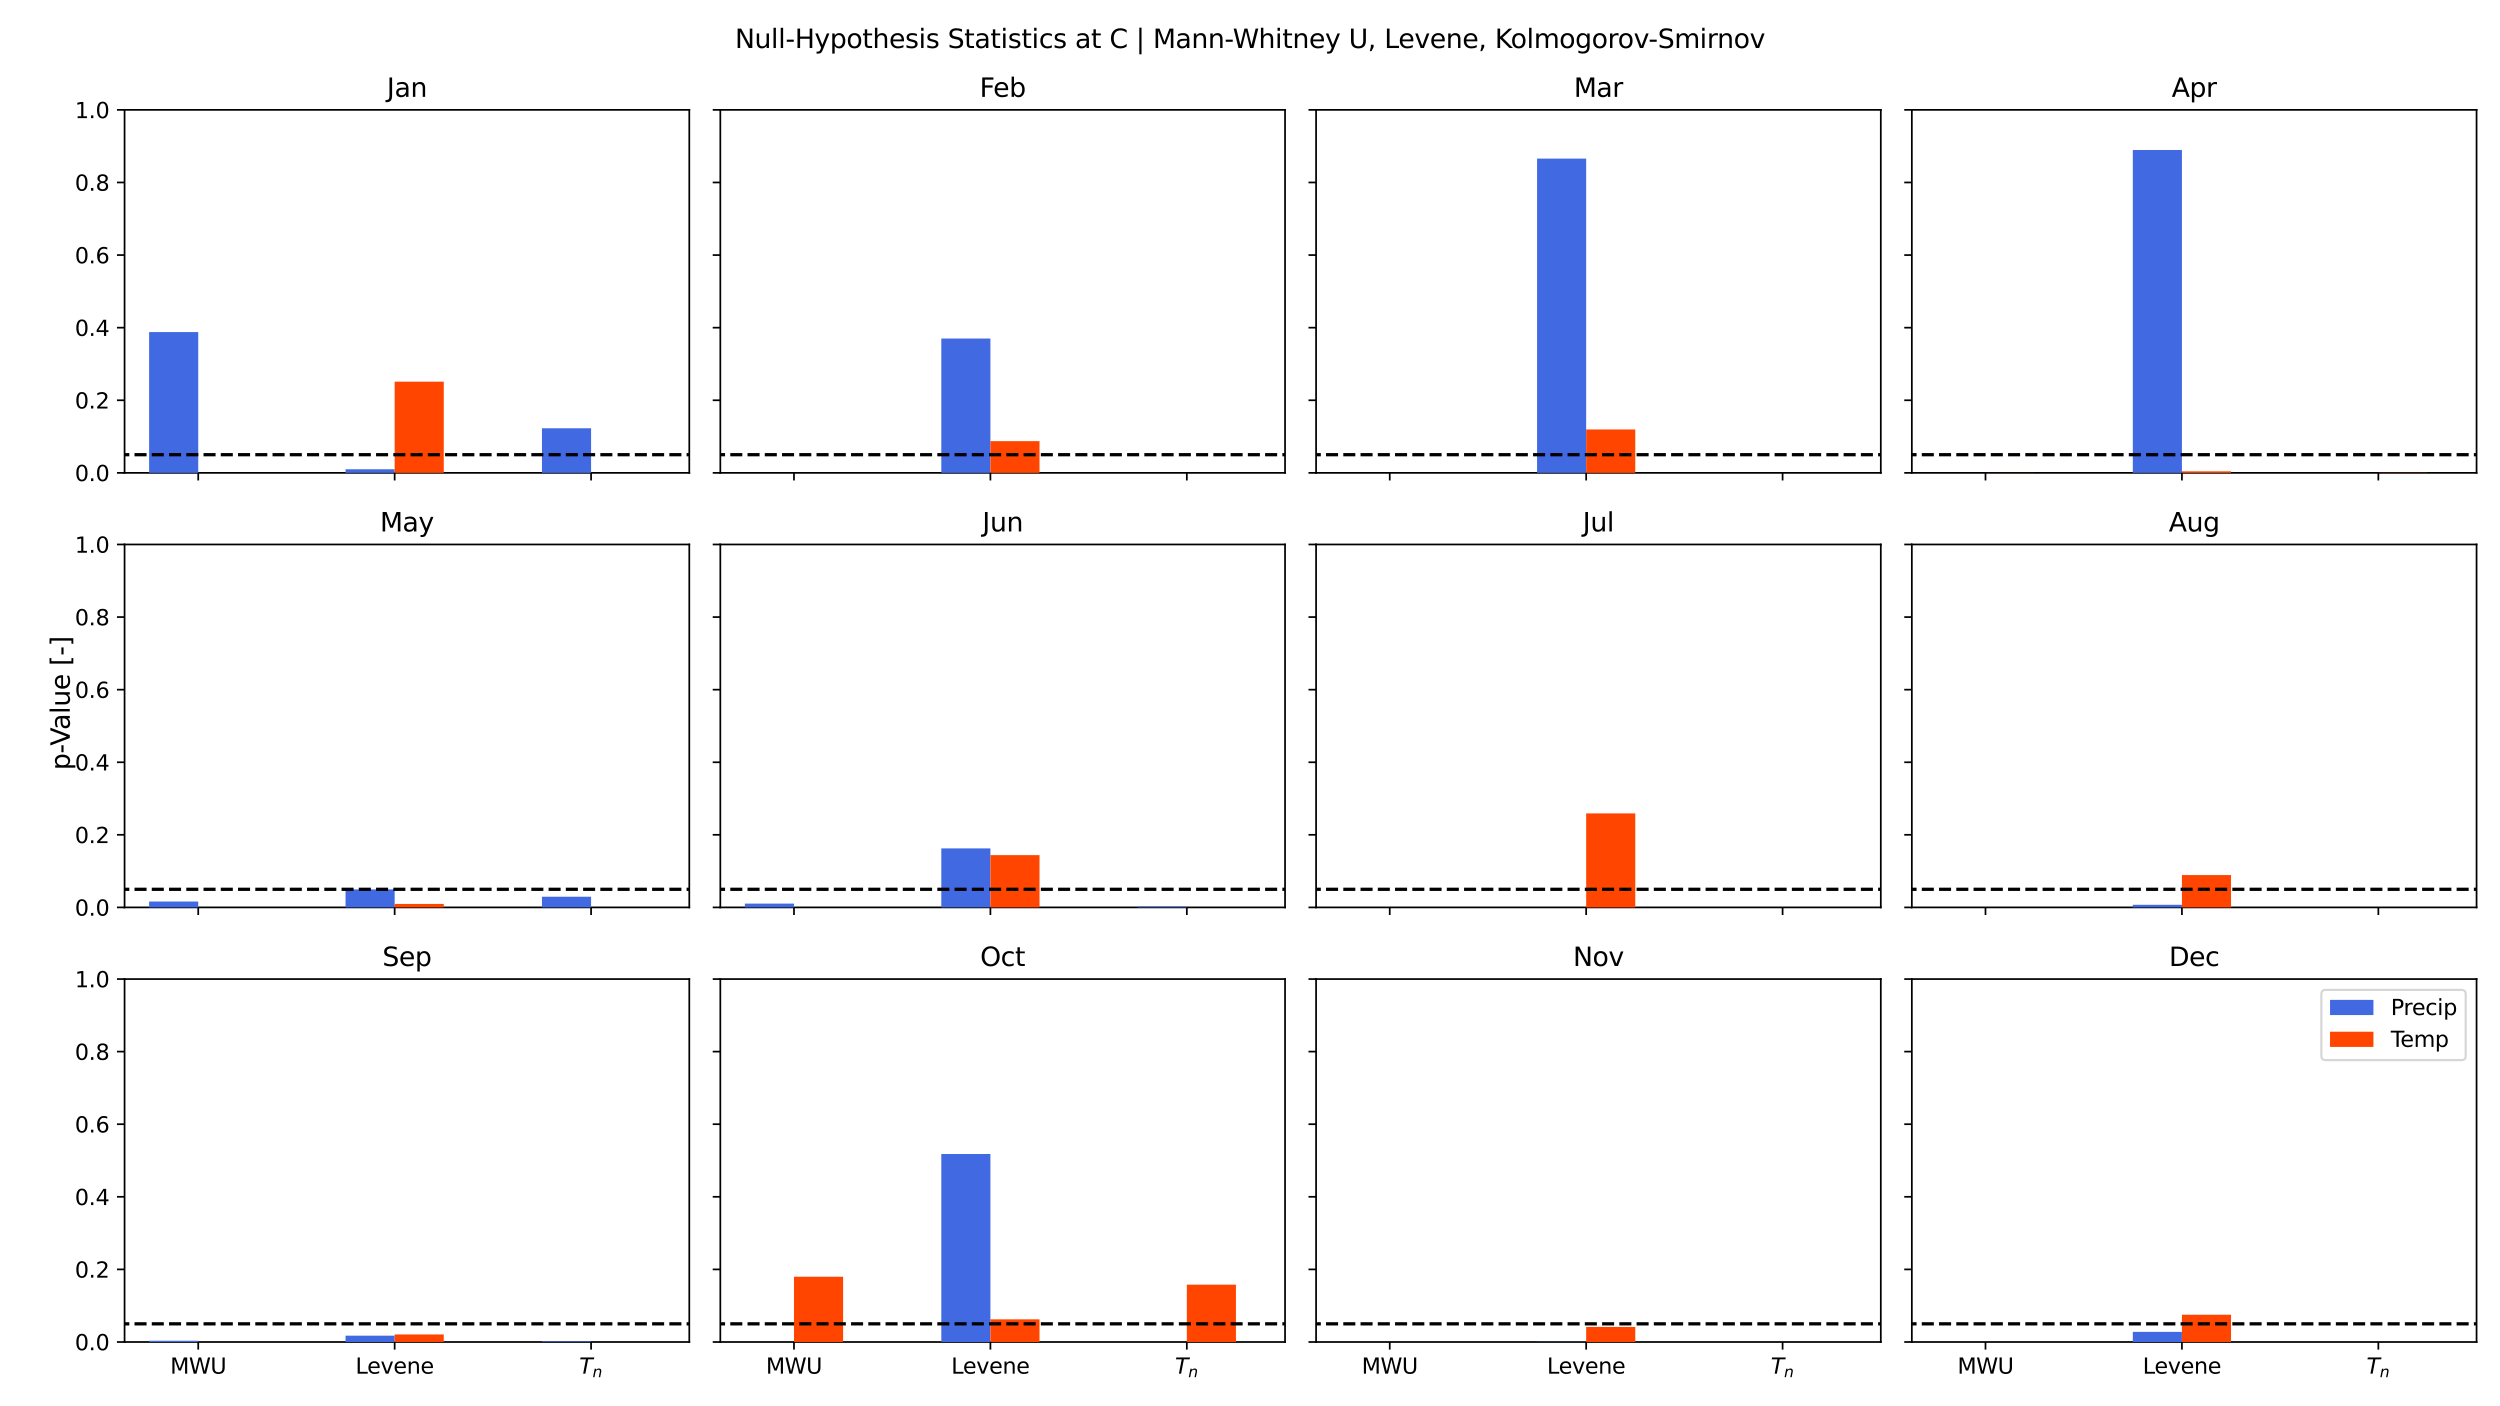 <?xml version="1.0" encoding="utf-8" standalone="no"?>
<!DOCTYPE svg PUBLIC "-//W3C//DTD SVG 1.1//EN"
  "http://www.w3.org/Graphics/SVG/1.1/DTD/svg11.dtd">
<svg xmlns:xlink="http://www.w3.org/1999/xlink" width="1152pt" height="648pt" viewBox="0 0 1152 648" xmlns="http://www.w3.org/2000/svg" version="1.1">
 <defs>
  <style type="text/css">*{stroke-linejoin: round; stroke-linecap: butt}</style>
 </defs>
 <g id="figure_1">
  <g id="patch_1">
   <path d="M 0 648 
L 1152 648 
L 1152 0 
L 0 0 
z
" style="fill: #ffffff"/>
  </g>
  <g id="axes_1">
   <g id="patch_2">
    <path d="M 57.4 217.891 
L 317.625 217.891 
L 317.625 50.64 
L 57.4 50.64 
z
" style="fill: #ffffff"/>
   </g>
   <g id="matplotlib.axis_1">
    <g id="xtick_1">
     <g id="line2d_1">
      <defs>
       <path id="m4682df38b7" d="M 0 0 
L 0 3.5 
" style="stroke: #000000; stroke-width: 0.8"/>
      </defs>
      <g>
       <use xlink:href="#m4682df38b7" x="91.342" y="217.891" style="stroke: #000000; stroke-width: 0.8"/>
      </g>
     </g>
    </g>
    <g id="xtick_2">
     <g id="line2d_2">
      <g>
       <use xlink:href="#m4682df38b7" x="181.855" y="217.891" style="stroke: #000000; stroke-width: 0.8"/>
      </g>
     </g>
    </g>
    <g id="xtick_3">
     <g id="line2d_3">
      <g>
       <use xlink:href="#m4682df38b7" x="272.368" y="217.891" style="stroke: #000000; stroke-width: 0.8"/>
      </g>
     </g>
    </g>
   </g>
   <g id="matplotlib.axis_2">
    <g id="ytick_1">
     <g id="line2d_4">
      <defs>
       <path id="mf52f6e96c3" d="M 0 0 
L -3.5 0 
" style="stroke: #000000; stroke-width: 0.8"/>
      </defs>
      <g>
       <use xlink:href="#mf52f6e96c3" x="57.4" y="217.891" style="stroke: #000000; stroke-width: 0.8"/>
      </g>
     </g>
     <g id="text_1">
      <!-- 0.0 -->
      <g transform="translate(34.497 221.69) scale(0.1 -0.1)">
       <defs>
        <path id="DejaVuSans-30" d="M 2034 4250 
Q 1547 4250 1301 3770 
Q 1056 3291 1056 2328 
Q 1056 1369 1301 889 
Q 1547 409 2034 409 
Q 2525 409 2770 889 
Q 3016 1369 3016 2328 
Q 3016 3291 2770 3770 
Q 2525 4250 2034 4250 
z
M 2034 4750 
Q 2819 4750 3233 4129 
Q 3647 3509 3647 2328 
Q 3647 1150 3233 529 
Q 2819 -91 2034 -91 
Q 1250 -91 836 529 
Q 422 1150 422 2328 
Q 422 3509 836 4129 
Q 1250 4750 2034 4750 
z
" transform="scale(0.016)"/>
        <path id="DejaVuSans-2e" d="M 684 794 
L 1344 794 
L 1344 0 
L 684 0 
L 684 794 
z
" transform="scale(0.016)"/>
       </defs>
       <use xlink:href="#DejaVuSans-30"/>
       <use xlink:href="#DejaVuSans-2e" transform="translate(63.623 0)"/>
       <use xlink:href="#DejaVuSans-30" transform="translate(95.41 0)"/>
      </g>
     </g>
    </g>
    <g id="ytick_2">
     <g id="line2d_5">
      <g>
       <use xlink:href="#mf52f6e96c3" x="57.4" y="184.441" style="stroke: #000000; stroke-width: 0.8"/>
      </g>
     </g>
     <g id="text_2">
      <!-- 0.2 -->
      <g transform="translate(34.497 188.24) scale(0.1 -0.1)">
       <defs>
        <path id="DejaVuSans-32" d="M 1228 531 
L 3431 531 
L 3431 0 
L 469 0 
L 469 531 
Q 828 903 1448 1529 
Q 2069 2156 2228 2338 
Q 2531 2678 2651 2914 
Q 2772 3150 2772 3378 
Q 2772 3750 2511 3984 
Q 2250 4219 1831 4219 
Q 1534 4219 1204 4116 
Q 875 4013 500 3803 
L 500 4441 
Q 881 4594 1212 4672 
Q 1544 4750 1819 4750 
Q 2544 4750 2975 4387 
Q 3406 4025 3406 3419 
Q 3406 3131 3298 2873 
Q 3191 2616 2906 2266 
Q 2828 2175 2409 1742 
Q 1991 1309 1228 531 
z
" transform="scale(0.016)"/>
       </defs>
       <use xlink:href="#DejaVuSans-30"/>
       <use xlink:href="#DejaVuSans-2e" transform="translate(63.623 0)"/>
       <use xlink:href="#DejaVuSans-32" transform="translate(95.41 0)"/>
      </g>
     </g>
    </g>
    <g id="ytick_3">
     <g id="line2d_6">
      <g>
       <use xlink:href="#mf52f6e96c3" x="57.4" y="150.99" style="stroke: #000000; stroke-width: 0.8"/>
      </g>
     </g>
     <g id="text_3">
      <!-- 0.4 -->
      <g transform="translate(34.497 154.79) scale(0.1 -0.1)">
       <defs>
        <path id="DejaVuSans-34" d="M 2419 4116 
L 825 1625 
L 2419 1625 
L 2419 4116 
z
M 2253 4666 
L 3047 4666 
L 3047 1625 
L 3713 1625 
L 3713 1100 
L 3047 1100 
L 3047 0 
L 2419 0 
L 2419 1100 
L 313 1100 
L 313 1709 
L 2253 4666 
z
" transform="scale(0.016)"/>
       </defs>
       <use xlink:href="#DejaVuSans-30"/>
       <use xlink:href="#DejaVuSans-2e" transform="translate(63.623 0)"/>
       <use xlink:href="#DejaVuSans-34" transform="translate(95.41 0)"/>
      </g>
     </g>
    </g>
    <g id="ytick_4">
     <g id="line2d_7">
      <g>
       <use xlink:href="#mf52f6e96c3" x="57.4" y="117.54" style="stroke: #000000; stroke-width: 0.8"/>
      </g>
     </g>
     <g id="text_4">
      <!-- 0.6 -->
      <g transform="translate(34.497 121.339) scale(0.1 -0.1)">
       <defs>
        <path id="DejaVuSans-36" d="M 2113 2584 
Q 1688 2584 1439 2293 
Q 1191 2003 1191 1497 
Q 1191 994 1439 701 
Q 1688 409 2113 409 
Q 2538 409 2786 701 
Q 3034 994 3034 1497 
Q 3034 2003 2786 2293 
Q 2538 2584 2113 2584 
z
M 3366 4563 
L 3366 3988 
Q 3128 4100 2886 4159 
Q 2644 4219 2406 4219 
Q 1781 4219 1451 3797 
Q 1122 3375 1075 2522 
Q 1259 2794 1537 2939 
Q 1816 3084 2150 3084 
Q 2853 3084 3261 2657 
Q 3669 2231 3669 1497 
Q 3669 778 3244 343 
Q 2819 -91 2113 -91 
Q 1303 -91 875 529 
Q 447 1150 447 2328 
Q 447 3434 972 4092 
Q 1497 4750 2381 4750 
Q 2619 4750 2861 4703 
Q 3103 4656 3366 4563 
z
" transform="scale(0.016)"/>
       </defs>
       <use xlink:href="#DejaVuSans-30"/>
       <use xlink:href="#DejaVuSans-2e" transform="translate(63.623 0)"/>
       <use xlink:href="#DejaVuSans-36" transform="translate(95.41 0)"/>
      </g>
     </g>
    </g>
    <g id="ytick_5">
     <g id="line2d_8">
      <g>
       <use xlink:href="#mf52f6e96c3" x="57.4" y="84.09" style="stroke: #000000; stroke-width: 0.8"/>
      </g>
     </g>
     <g id="text_5">
      <!-- 0.8 -->
      <g transform="translate(34.497 87.889) scale(0.1 -0.1)">
       <defs>
        <path id="DejaVuSans-38" d="M 2034 2216 
Q 1584 2216 1326 1975 
Q 1069 1734 1069 1313 
Q 1069 891 1326 650 
Q 1584 409 2034 409 
Q 2484 409 2743 651 
Q 3003 894 3003 1313 
Q 3003 1734 2745 1975 
Q 2488 2216 2034 2216 
z
M 1403 2484 
Q 997 2584 770 2862 
Q 544 3141 544 3541 
Q 544 4100 942 4425 
Q 1341 4750 2034 4750 
Q 2731 4750 3128 4425 
Q 3525 4100 3525 3541 
Q 3525 3141 3298 2862 
Q 3072 2584 2669 2484 
Q 3125 2378 3379 2068 
Q 3634 1759 3634 1313 
Q 3634 634 3220 271 
Q 2806 -91 2034 -91 
Q 1263 -91 848 271 
Q 434 634 434 1313 
Q 434 1759 690 2068 
Q 947 2378 1403 2484 
z
M 1172 3481 
Q 1172 3119 1398 2916 
Q 1625 2713 2034 2713 
Q 2441 2713 2670 2916 
Q 2900 3119 2900 3481 
Q 2900 3844 2670 4047 
Q 2441 4250 2034 4250 
Q 1625 4250 1398 4047 
Q 1172 3844 1172 3481 
z
" transform="scale(0.016)"/>
       </defs>
       <use xlink:href="#DejaVuSans-30"/>
       <use xlink:href="#DejaVuSans-2e" transform="translate(63.623 0)"/>
       <use xlink:href="#DejaVuSans-38" transform="translate(95.41 0)"/>
      </g>
     </g>
    </g>
    <g id="ytick_6">
     <g id="line2d_9">
      <g>
       <use xlink:href="#mf52f6e96c3" x="57.4" y="50.64" style="stroke: #000000; stroke-width: 0.8"/>
      </g>
     </g>
     <g id="text_6">
      <!-- 1.0 -->
      <g transform="translate(34.497 54.439) scale(0.1 -0.1)">
       <defs>
        <path id="DejaVuSans-31" d="M 794 531 
L 1825 531 
L 1825 4091 
L 703 3866 
L 703 4441 
L 1819 4666 
L 2450 4666 
L 2450 531 
L 3481 531 
L 3481 0 
L 794 0 
L 794 531 
z
" transform="scale(0.016)"/>
       </defs>
       <use xlink:href="#DejaVuSans-31"/>
       <use xlink:href="#DejaVuSans-2e" transform="translate(63.623 0)"/>
       <use xlink:href="#DejaVuSans-30" transform="translate(95.41 0)"/>
      </g>
     </g>
    </g>
   </g>
   <g id="patch_3">
    <path d="M 57.4 217.891 
L 57.4 50.64 
" style="fill: none; stroke: #000000; stroke-width: 0.8; stroke-linejoin: miter; stroke-linecap: square"/>
   </g>
   <g id="patch_4">
    <path d="M 317.625 217.891 
L 317.625 50.64 
" style="fill: none; stroke: #000000; stroke-width: 0.8; stroke-linejoin: miter; stroke-linecap: square"/>
   </g>
   <g id="patch_5">
    <path d="M 57.4 217.891 
L 317.625 217.891 
" style="fill: none; stroke: #000000; stroke-width: 0.8; stroke-linejoin: miter; stroke-linecap: square"/>
   </g>
   <g id="patch_6">
    <path d="M 57.4 50.64 
L 317.625 50.64 
" style="fill: none; stroke: #000000; stroke-width: 0.8; stroke-linejoin: miter; stroke-linecap: square"/>
   </g>
   <g id="text_7">
    <!-- Jan -->
    <g transform="translate(178.263 44.64) scale(0.12 -0.12)">
     <defs>
      <path id="DejaVuSans-4a" d="M 628 4666 
L 1259 4666 
L 1259 325 
Q 1259 -519 939 -900 
Q 619 -1281 -91 -1281 
L -331 -1281 
L -331 -750 
L -134 -750 
Q 284 -750 456 -515 
Q 628 -281 628 325 
L 628 4666 
z
" transform="scale(0.016)"/>
      <path id="DejaVuSans-61" d="M 2194 1759 
Q 1497 1759 1228 1600 
Q 959 1441 959 1056 
Q 959 750 1161 570 
Q 1363 391 1709 391 
Q 2188 391 2477 730 
Q 2766 1069 2766 1631 
L 2766 1759 
L 2194 1759 
z
M 3341 1997 
L 3341 0 
L 2766 0 
L 2766 531 
Q 2569 213 2275 61 
Q 1981 -91 1556 -91 
Q 1019 -91 701 211 
Q 384 513 384 1019 
Q 384 1609 779 1909 
Q 1175 2209 1959 2209 
L 2766 2209 
L 2766 2266 
Q 2766 2663 2505 2880 
Q 2244 3097 1772 3097 
Q 1472 3097 1187 3025 
Q 903 2953 641 2809 
L 641 3341 
Q 956 3463 1253 3523 
Q 1550 3584 1831 3584 
Q 2591 3584 2966 3190 
Q 3341 2797 3341 1997 
z
" transform="scale(0.016)"/>
      <path id="DejaVuSans-6e" d="M 3513 2113 
L 3513 0 
L 2938 0 
L 2938 2094 
Q 2938 2591 2744 2837 
Q 2550 3084 2163 3084 
Q 1697 3084 1428 2787 
Q 1159 2491 1159 1978 
L 1159 0 
L 581 0 
L 581 3500 
L 1159 3500 
L 1159 2956 
Q 1366 3272 1645 3428 
Q 1925 3584 2291 3584 
Q 2894 3584 3203 3211 
Q 3513 2838 3513 2113 
z
" transform="scale(0.016)"/>
     </defs>
     <use xlink:href="#DejaVuSans-4a"/>
     <use xlink:href="#DejaVuSans-61" transform="translate(29.492 0)"/>
     <use xlink:href="#DejaVuSans-6e" transform="translate(90.771 0)"/>
    </g>
   </g>
   <g id="patch_7">
    <path d="M 68.714 217.891 
L 91.342 217.891 
L 91.342 153.02 
L 68.714 153.02 
z
" clip-path="url(#p2d98fe8230)" style="fill: #4169e1"/>
   </g>
   <g id="patch_8">
    <path d="M 159.227 217.891 
L 181.855 217.891 
L 181.855 216.24 
L 159.227 216.24 
z
" clip-path="url(#p2d98fe8230)" style="fill: #4169e1"/>
   </g>
   <g id="patch_9">
    <path d="M 249.74 217.891 
L 272.368 217.891 
L 272.368 197.359 
L 249.74 197.359 
z
" clip-path="url(#p2d98fe8230)" style="fill: #4169e1"/>
   </g>
   <g id="patch_10">
    <path d="M 91.342 217.891 
L 113.971 217.891 
L 113.971 217.891 
L 91.342 217.891 
z
" clip-path="url(#p2d98fe8230)" style="fill: #ff4500"/>
   </g>
   <g id="patch_11">
    <path d="M 181.855 217.891 
L 204.484 217.891 
L 204.484 175.87 
L 181.855 175.87 
z
" clip-path="url(#p2d98fe8230)" style="fill: #ff4500"/>
   </g>
   <g id="patch_12">
    <path d="M 272.368 217.891 
L 294.997 217.891 
L 294.997 217.891 
L 272.368 217.891 
z
" clip-path="url(#p2d98fe8230)" style="fill: #ff4500"/>
   </g>
   <g id="LineCollection_1">
    <path d="M 46.086 209.528 
L 408.138 209.528 
" clip-path="url(#p2d98fe8230)" style="fill: none; stroke-dasharray: 5.55,2.4; stroke-dashoffset: 0; stroke: #000000; stroke-width: 1.5"/>
   </g>
  </g>
  <g id="axes_2">
   <g id="patch_13">
    <path d="M 331.925 217.891 
L 592.15 217.891 
L 592.15 50.64 
L 331.925 50.64 
z
" style="fill: #ffffff"/>
   </g>
   <g id="matplotlib.axis_3">
    <g id="xtick_4">
     <g id="line2d_10">
      <g>
       <use xlink:href="#m4682df38b7" x="365.867" y="217.891" style="stroke: #000000; stroke-width: 0.8"/>
      </g>
     </g>
    </g>
    <g id="xtick_5">
     <g id="line2d_11">
      <g>
       <use xlink:href="#m4682df38b7" x="456.38" y="217.891" style="stroke: #000000; stroke-width: 0.8"/>
      </g>
     </g>
    </g>
    <g id="xtick_6">
     <g id="line2d_12">
      <g>
       <use xlink:href="#m4682df38b7" x="546.893" y="217.891" style="stroke: #000000; stroke-width: 0.8"/>
      </g>
     </g>
    </g>
   </g>
   <g id="matplotlib.axis_4">
    <g id="ytick_7">
     <g id="line2d_13">
      <g>
       <use xlink:href="#mf52f6e96c3" x="331.925" y="217.891" style="stroke: #000000; stroke-width: 0.8"/>
      </g>
     </g>
    </g>
    <g id="ytick_8">
     <g id="line2d_14">
      <g>
       <use xlink:href="#mf52f6e96c3" x="331.925" y="184.441" style="stroke: #000000; stroke-width: 0.8"/>
      </g>
     </g>
    </g>
    <g id="ytick_9">
     <g id="line2d_15">
      <g>
       <use xlink:href="#mf52f6e96c3" x="331.925" y="150.99" style="stroke: #000000; stroke-width: 0.8"/>
      </g>
     </g>
    </g>
    <g id="ytick_10">
     <g id="line2d_16">
      <g>
       <use xlink:href="#mf52f6e96c3" x="331.925" y="117.54" style="stroke: #000000; stroke-width: 0.8"/>
      </g>
     </g>
    </g>
    <g id="ytick_11">
     <g id="line2d_17">
      <g>
       <use xlink:href="#mf52f6e96c3" x="331.925" y="84.09" style="stroke: #000000; stroke-width: 0.8"/>
      </g>
     </g>
    </g>
    <g id="ytick_12">
     <g id="line2d_18">
      <g>
       <use xlink:href="#mf52f6e96c3" x="331.925" y="50.64" style="stroke: #000000; stroke-width: 0.8"/>
      </g>
     </g>
    </g>
   </g>
   <g id="patch_14">
    <path d="M 331.925 217.891 
L 331.925 50.64 
" style="fill: none; stroke: #000000; stroke-width: 0.8; stroke-linejoin: miter; stroke-linecap: square"/>
   </g>
   <g id="patch_15">
    <path d="M 592.15 217.891 
L 592.15 50.64 
" style="fill: none; stroke: #000000; stroke-width: 0.8; stroke-linejoin: miter; stroke-linecap: square"/>
   </g>
   <g id="patch_16">
    <path d="M 331.925 217.891 
L 592.15 217.891 
" style="fill: none; stroke: #000000; stroke-width: 0.8; stroke-linejoin: miter; stroke-linecap: square"/>
   </g>
   <g id="patch_17">
    <path d="M 331.925 50.64 
L 592.15 50.64 
" style="fill: none; stroke: #000000; stroke-width: 0.8; stroke-linejoin: miter; stroke-linecap: square"/>
   </g>
   <g id="text_8">
    <!-- Feb -->
    <g transform="translate(451.416 44.64) scale(0.12 -0.12)">
     <defs>
      <path id="DejaVuSans-46" d="M 628 4666 
L 3309 4666 
L 3309 4134 
L 1259 4134 
L 1259 2759 
L 3109 2759 
L 3109 2228 
L 1259 2228 
L 1259 0 
L 628 0 
L 628 4666 
z
" transform="scale(0.016)"/>
      <path id="DejaVuSans-65" d="M 3597 1894 
L 3597 1613 
L 953 1613 
Q 991 1019 1311 708 
Q 1631 397 2203 397 
Q 2534 397 2845 478 
Q 3156 559 3463 722 
L 3463 178 
Q 3153 47 2828 -22 
Q 2503 -91 2169 -91 
Q 1331 -91 842 396 
Q 353 884 353 1716 
Q 353 2575 817 3079 
Q 1281 3584 2069 3584 
Q 2775 3584 3186 3129 
Q 3597 2675 3597 1894 
z
M 3022 2063 
Q 3016 2534 2758 2815 
Q 2500 3097 2075 3097 
Q 1594 3097 1305 2825 
Q 1016 2553 972 2059 
L 3022 2063 
z
" transform="scale(0.016)"/>
      <path id="DejaVuSans-62" d="M 3116 1747 
Q 3116 2381 2855 2742 
Q 2594 3103 2138 3103 
Q 1681 3103 1420 2742 
Q 1159 2381 1159 1747 
Q 1159 1113 1420 752 
Q 1681 391 2138 391 
Q 2594 391 2855 752 
Q 3116 1113 3116 1747 
z
M 1159 2969 
Q 1341 3281 1617 3432 
Q 1894 3584 2278 3584 
Q 2916 3584 3314 3078 
Q 3713 2572 3713 1747 
Q 3713 922 3314 415 
Q 2916 -91 2278 -91 
Q 1894 -91 1617 61 
Q 1341 213 1159 525 
L 1159 0 
L 581 0 
L 581 4863 
L 1159 4863 
L 1159 2969 
z
" transform="scale(0.016)"/>
     </defs>
     <use xlink:href="#DejaVuSans-46"/>
     <use xlink:href="#DejaVuSans-65" transform="translate(52.02 0)"/>
     <use xlink:href="#DejaVuSans-62" transform="translate(113.543 0)"/>
    </g>
   </g>
   <g id="patch_18">
    <path d="M 343.239 217.891 
L 365.867 217.891 
L 365.867 217.891 
L 343.239 217.891 
z
" clip-path="url(#pf05410071b)" style="fill: #4169e1"/>
   </g>
   <g id="patch_19">
    <path d="M 433.752 217.891 
L 456.38 217.891 
L 456.38 156.006 
L 433.752 156.006 
z
" clip-path="url(#pf05410071b)" style="fill: #4169e1"/>
   </g>
   <g id="patch_20">
    <path d="M 524.265 217.891 
L 546.893 217.891 
L 546.893 217.891 
L 524.265 217.891 
z
" clip-path="url(#pf05410071b)" style="fill: #4169e1"/>
   </g>
   <g id="patch_21">
    <path d="M 365.867 217.891 
L 388.496 217.891 
L 388.496 217.891 
L 365.867 217.891 
z
" clip-path="url(#pf05410071b)" style="fill: #ff4500"/>
   </g>
   <g id="patch_22">
    <path d="M 456.38 217.891 
L 479.009 217.891 
L 479.009 203.28 
L 456.38 203.28 
z
" clip-path="url(#pf05410071b)" style="fill: #ff4500"/>
   </g>
   <g id="patch_23">
    <path d="M 546.893 217.891 
L 569.522 217.891 
L 569.522 217.891 
L 546.893 217.891 
z
" clip-path="url(#pf05410071b)" style="fill: #ff4500"/>
   </g>
   <g id="LineCollection_2">
    <path d="M 320.611 209.528 
L 682.663 209.528 
" clip-path="url(#pf05410071b)" style="fill: none; stroke-dasharray: 5.55,2.4; stroke-dashoffset: 0; stroke: #000000; stroke-width: 1.5"/>
   </g>
  </g>
  <g id="axes_3">
   <g id="patch_24">
    <path d="M 606.45 217.891 
L 866.675 217.891 
L 866.675 50.64 
L 606.45 50.64 
z
" style="fill: #ffffff"/>
   </g>
   <g id="matplotlib.axis_5">
    <g id="xtick_7">
     <g id="line2d_19">
      <g>
       <use xlink:href="#m4682df38b7" x="640.392" y="217.891" style="stroke: #000000; stroke-width: 0.8"/>
      </g>
     </g>
    </g>
    <g id="xtick_8">
     <g id="line2d_20">
      <g>
       <use xlink:href="#m4682df38b7" x="730.905" y="217.891" style="stroke: #000000; stroke-width: 0.8"/>
      </g>
     </g>
    </g>
    <g id="xtick_9">
     <g id="line2d_21">
      <g>
       <use xlink:href="#m4682df38b7" x="821.418" y="217.891" style="stroke: #000000; stroke-width: 0.8"/>
      </g>
     </g>
    </g>
   </g>
   <g id="matplotlib.axis_6">
    <g id="ytick_13">
     <g id="line2d_22">
      <g>
       <use xlink:href="#mf52f6e96c3" x="606.45" y="217.891" style="stroke: #000000; stroke-width: 0.8"/>
      </g>
     </g>
    </g>
    <g id="ytick_14">
     <g id="line2d_23">
      <g>
       <use xlink:href="#mf52f6e96c3" x="606.45" y="184.441" style="stroke: #000000; stroke-width: 0.8"/>
      </g>
     </g>
    </g>
    <g id="ytick_15">
     <g id="line2d_24">
      <g>
       <use xlink:href="#mf52f6e96c3" x="606.45" y="150.99" style="stroke: #000000; stroke-width: 0.8"/>
      </g>
     </g>
    </g>
    <g id="ytick_16">
     <g id="line2d_25">
      <g>
       <use xlink:href="#mf52f6e96c3" x="606.45" y="117.54" style="stroke: #000000; stroke-width: 0.8"/>
      </g>
     </g>
    </g>
    <g id="ytick_17">
     <g id="line2d_26">
      <g>
       <use xlink:href="#mf52f6e96c3" x="606.45" y="84.09" style="stroke: #000000; stroke-width: 0.8"/>
      </g>
     </g>
    </g>
    <g id="ytick_18">
     <g id="line2d_27">
      <g>
       <use xlink:href="#mf52f6e96c3" x="606.45" y="50.64" style="stroke: #000000; stroke-width: 0.8"/>
      </g>
     </g>
    </g>
   </g>
   <g id="patch_25">
    <path d="M 606.45 217.891 
L 606.45 50.64 
" style="fill: none; stroke: #000000; stroke-width: 0.8; stroke-linejoin: miter; stroke-linecap: square"/>
   </g>
   <g id="patch_26">
    <path d="M 866.675 217.891 
L 866.675 50.64 
" style="fill: none; stroke: #000000; stroke-width: 0.8; stroke-linejoin: miter; stroke-linecap: square"/>
   </g>
   <g id="patch_27">
    <path d="M 606.45 217.891 
L 866.675 217.891 
" style="fill: none; stroke: #000000; stroke-width: 0.8; stroke-linejoin: miter; stroke-linecap: square"/>
   </g>
   <g id="patch_28">
    <path d="M 606.45 50.64 
L 866.675 50.64 
" style="fill: none; stroke: #000000; stroke-width: 0.8; stroke-linejoin: miter; stroke-linecap: square"/>
   </g>
   <g id="text_9">
    <!-- Mar -->
    <g transform="translate(725.242 44.64) scale(0.12 -0.12)">
     <defs>
      <path id="DejaVuSans-4d" d="M 628 4666 
L 1569 4666 
L 2759 1491 
L 3956 4666 
L 4897 4666 
L 4897 0 
L 4281 0 
L 4281 4097 
L 3078 897 
L 2444 897 
L 1241 4097 
L 1241 0 
L 628 0 
L 628 4666 
z
" transform="scale(0.016)"/>
      <path id="DejaVuSans-72" d="M 2631 2963 
Q 2534 3019 2420 3045 
Q 2306 3072 2169 3072 
Q 1681 3072 1420 2755 
Q 1159 2438 1159 1844 
L 1159 0 
L 581 0 
L 581 3500 
L 1159 3500 
L 1159 2956 
Q 1341 3275 1631 3429 
Q 1922 3584 2338 3584 
Q 2397 3584 2469 3576 
Q 2541 3569 2628 3553 
L 2631 2963 
z
" transform="scale(0.016)"/>
     </defs>
     <use xlink:href="#DejaVuSans-4d"/>
     <use xlink:href="#DejaVuSans-61" transform="translate(86.279 0)"/>
     <use xlink:href="#DejaVuSans-72" transform="translate(147.559 0)"/>
    </g>
   </g>
   <g id="patch_29">
    <path d="M 617.764 217.891 
L 640.392 217.891 
L 640.392 217.891 
L 617.764 217.891 
z
" clip-path="url(#pdad9638658)" style="fill: #4169e1"/>
   </g>
   <g id="patch_30">
    <path d="M 708.277 217.891 
L 730.905 217.891 
L 730.905 73.097 
L 708.277 73.097 
z
" clip-path="url(#pdad9638658)" style="fill: #4169e1"/>
   </g>
   <g id="patch_31">
    <path d="M 798.79 217.891 
L 821.418 217.891 
L 821.418 217.891 
L 798.79 217.891 
z
" clip-path="url(#pdad9638658)" style="fill: #4169e1"/>
   </g>
   <g id="patch_32">
    <path d="M 640.392 217.891 
L 663.021 217.891 
L 663.021 217.891 
L 640.392 217.891 
z
" clip-path="url(#pdad9638658)" style="fill: #ff4500"/>
   </g>
   <g id="patch_33">
    <path d="M 730.905 217.891 
L 753.534 217.891 
L 753.534 197.886 
L 730.905 197.886 
z
" clip-path="url(#pdad9638658)" style="fill: #ff4500"/>
   </g>
   <g id="patch_34">
    <path d="M 821.418 217.891 
L 844.047 217.891 
L 844.047 217.891 
L 821.418 217.891 
z
" clip-path="url(#pdad9638658)" style="fill: #ff4500"/>
   </g>
   <g id="LineCollection_3">
    <path d="M 595.136 209.528 
L 957.188 209.528 
" clip-path="url(#pdad9638658)" style="fill: none; stroke-dasharray: 5.55,2.4; stroke-dashoffset: 0; stroke: #000000; stroke-width: 1.5"/>
   </g>
  </g>
  <g id="axes_4">
   <g id="patch_35">
    <path d="M 880.975 217.891 
L 1141.2 217.891 
L 1141.2 50.64 
L 880.975 50.64 
z
" style="fill: #ffffff"/>
   </g>
   <g id="matplotlib.axis_7">
    <g id="xtick_10">
     <g id="line2d_28">
      <g>
       <use xlink:href="#m4682df38b7" x="914.917" y="217.891" style="stroke: #000000; stroke-width: 0.8"/>
      </g>
     </g>
    </g>
    <g id="xtick_11">
     <g id="line2d_29">
      <g>
       <use xlink:href="#m4682df38b7" x="1005.43" y="217.891" style="stroke: #000000; stroke-width: 0.8"/>
      </g>
     </g>
    </g>
    <g id="xtick_12">
     <g id="line2d_30">
      <g>
       <use xlink:href="#m4682df38b7" x="1095.943" y="217.891" style="stroke: #000000; stroke-width: 0.8"/>
      </g>
     </g>
    </g>
   </g>
   <g id="matplotlib.axis_8">
    <g id="ytick_19">
     <g id="line2d_31">
      <g>
       <use xlink:href="#mf52f6e96c3" x="880.975" y="217.891" style="stroke: #000000; stroke-width: 0.8"/>
      </g>
     </g>
    </g>
    <g id="ytick_20">
     <g id="line2d_32">
      <g>
       <use xlink:href="#mf52f6e96c3" x="880.975" y="184.441" style="stroke: #000000; stroke-width: 0.8"/>
      </g>
     </g>
    </g>
    <g id="ytick_21">
     <g id="line2d_33">
      <g>
       <use xlink:href="#mf52f6e96c3" x="880.975" y="150.99" style="stroke: #000000; stroke-width: 0.8"/>
      </g>
     </g>
    </g>
    <g id="ytick_22">
     <g id="line2d_34">
      <g>
       <use xlink:href="#mf52f6e96c3" x="880.975" y="117.54" style="stroke: #000000; stroke-width: 0.8"/>
      </g>
     </g>
    </g>
    <g id="ytick_23">
     <g id="line2d_35">
      <g>
       <use xlink:href="#mf52f6e96c3" x="880.975" y="84.09" style="stroke: #000000; stroke-width: 0.8"/>
      </g>
     </g>
    </g>
    <g id="ytick_24">
     <g id="line2d_36">
      <g>
       <use xlink:href="#mf52f6e96c3" x="880.975" y="50.64" style="stroke: #000000; stroke-width: 0.8"/>
      </g>
     </g>
    </g>
   </g>
   <g id="patch_36">
    <path d="M 880.975 217.891 
L 880.975 50.64 
" style="fill: none; stroke: #000000; stroke-width: 0.8; stroke-linejoin: miter; stroke-linecap: square"/>
   </g>
   <g id="patch_37">
    <path d="M 1141.2 217.891 
L 1141.2 50.64 
" style="fill: none; stroke: #000000; stroke-width: 0.8; stroke-linejoin: miter; stroke-linecap: square"/>
   </g>
   <g id="patch_38">
    <path d="M 880.975 217.891 
L 1141.2 217.891 
" style="fill: none; stroke: #000000; stroke-width: 0.8; stroke-linejoin: miter; stroke-linecap: square"/>
   </g>
   <g id="patch_39">
    <path d="M 880.975 50.64 
L 1141.2 50.64 
" style="fill: none; stroke: #000000; stroke-width: 0.8; stroke-linejoin: miter; stroke-linecap: square"/>
   </g>
   <g id="text_10">
    <!-- Apr -->
    <g transform="translate(1000.707 44.64) scale(0.12 -0.12)">
     <defs>
      <path id="DejaVuSans-41" d="M 2188 4044 
L 1331 1722 
L 3047 1722 
L 2188 4044 
z
M 1831 4666 
L 2547 4666 
L 4325 0 
L 3669 0 
L 3244 1197 
L 1141 1197 
L 716 0 
L 50 0 
L 1831 4666 
z
" transform="scale(0.016)"/>
      <path id="DejaVuSans-70" d="M 1159 525 
L 1159 -1331 
L 581 -1331 
L 581 3500 
L 1159 3500 
L 1159 2969 
Q 1341 3281 1617 3432 
Q 1894 3584 2278 3584 
Q 2916 3584 3314 3078 
Q 3713 2572 3713 1747 
Q 3713 922 3314 415 
Q 2916 -91 2278 -91 
Q 1894 -91 1617 61 
Q 1341 213 1159 525 
z
M 3116 1747 
Q 3116 2381 2855 2742 
Q 2594 3103 2138 3103 
Q 1681 3103 1420 2742 
Q 1159 2381 1159 1747 
Q 1159 1113 1420 752 
Q 1681 391 2138 391 
Q 2594 391 2855 752 
Q 3116 1113 3116 1747 
z
" transform="scale(0.016)"/>
     </defs>
     <use xlink:href="#DejaVuSans-41"/>
     <use xlink:href="#DejaVuSans-70" transform="translate(68.408 0)"/>
     <use xlink:href="#DejaVuSans-72" transform="translate(131.885 0)"/>
    </g>
   </g>
   <g id="patch_40">
    <path d="M 892.289 217.891 
L 914.917 217.891 
L 914.917 217.891 
L 892.289 217.891 
z
" clip-path="url(#p2d1257361e)" style="fill: #4169e1"/>
   </g>
   <g id="patch_41">
    <path d="M 982.802 217.891 
L 1005.43 217.891 
L 1005.43 69.13 
L 982.802 69.13 
z
" clip-path="url(#p2d1257361e)" style="fill: #4169e1"/>
   </g>
   <g id="patch_42">
    <path d="M 1073.315 217.891 
L 1095.943 217.891 
L 1095.943 217.891 
L 1073.315 217.891 
z
" clip-path="url(#p2d1257361e)" style="fill: #4169e1"/>
   </g>
   <g id="patch_43">
    <path d="M 914.917 217.891 
L 937.546 217.891 
L 937.546 217.853 
L 914.917 217.853 
z
" clip-path="url(#p2d1257361e)" style="fill: #ff4500"/>
   </g>
   <g id="patch_44">
    <path d="M 1005.43 217.891 
L 1028.059 217.891 
L 1028.059 217.183 
L 1005.43 217.183 
z
" clip-path="url(#p2d1257361e)" style="fill: #ff4500"/>
   </g>
   <g id="patch_45">
    <path d="M 1095.943 217.891 
L 1118.572 217.891 
L 1118.572 217.805 
L 1095.943 217.805 
z
" clip-path="url(#p2d1257361e)" style="fill: #ff4500"/>
   </g>
   <g id="LineCollection_4">
    <path d="M 869.661 209.528 
L 1153 209.528 
" clip-path="url(#p2d1257361e)" style="fill: none; stroke-dasharray: 5.55,2.4; stroke-dashoffset: 0; stroke: #000000; stroke-width: 1.5"/>
   </g>
  </g>
  <g id="axes_5">
   <g id="patch_46">
    <path d="M 57.4 418.141 
L 317.625 418.141 
L 317.625 250.891 
L 57.4 250.891 
z
" style="fill: #ffffff"/>
   </g>
   <g id="matplotlib.axis_9">
    <g id="xtick_13">
     <g id="line2d_37">
      <g>
       <use xlink:href="#m4682df38b7" x="91.342" y="418.141" style="stroke: #000000; stroke-width: 0.8"/>
      </g>
     </g>
    </g>
    <g id="xtick_14">
     <g id="line2d_38">
      <g>
       <use xlink:href="#m4682df38b7" x="181.855" y="418.141" style="stroke: #000000; stroke-width: 0.8"/>
      </g>
     </g>
    </g>
    <g id="xtick_15">
     <g id="line2d_39">
      <g>
       <use xlink:href="#m4682df38b7" x="272.368" y="418.141" style="stroke: #000000; stroke-width: 0.8"/>
      </g>
     </g>
    </g>
   </g>
   <g id="matplotlib.axis_10">
    <g id="ytick_25">
     <g id="line2d_40">
      <g>
       <use xlink:href="#mf52f6e96c3" x="57.4" y="418.141" style="stroke: #000000; stroke-width: 0.8"/>
      </g>
     </g>
     <g id="text_11">
      <!-- 0.0 -->
      <g transform="translate(34.497 421.941) scale(0.1 -0.1)">
       <use xlink:href="#DejaVuSans-30"/>
       <use xlink:href="#DejaVuSans-2e" transform="translate(63.623 0)"/>
       <use xlink:href="#DejaVuSans-30" transform="translate(95.41 0)"/>
      </g>
     </g>
    </g>
    <g id="ytick_26">
     <g id="line2d_41">
      <g>
       <use xlink:href="#mf52f6e96c3" x="57.4" y="384.691" style="stroke: #000000; stroke-width: 0.8"/>
      </g>
     </g>
     <g id="text_12">
      <!-- 0.2 -->
      <g transform="translate(34.497 388.49) scale(0.1 -0.1)">
       <use xlink:href="#DejaVuSans-30"/>
       <use xlink:href="#DejaVuSans-2e" transform="translate(63.623 0)"/>
       <use xlink:href="#DejaVuSans-32" transform="translate(95.41 0)"/>
      </g>
     </g>
    </g>
    <g id="ytick_27">
     <g id="line2d_42">
      <g>
       <use xlink:href="#mf52f6e96c3" x="57.4" y="351.241" style="stroke: #000000; stroke-width: 0.8"/>
      </g>
     </g>
     <g id="text_13">
      <!-- 0.4 -->
      <g transform="translate(34.497 355.04) scale(0.1 -0.1)">
       <use xlink:href="#DejaVuSans-30"/>
       <use xlink:href="#DejaVuSans-2e" transform="translate(63.623 0)"/>
       <use xlink:href="#DejaVuSans-34" transform="translate(95.41 0)"/>
      </g>
     </g>
    </g>
    <g id="ytick_28">
     <g id="line2d_43">
      <g>
       <use xlink:href="#mf52f6e96c3" x="57.4" y="317.791" style="stroke: #000000; stroke-width: 0.8"/>
      </g>
     </g>
     <g id="text_14">
      <!-- 0.6 -->
      <g transform="translate(34.497 321.59) scale(0.1 -0.1)">
       <use xlink:href="#DejaVuSans-30"/>
       <use xlink:href="#DejaVuSans-2e" transform="translate(63.623 0)"/>
       <use xlink:href="#DejaVuSans-36" transform="translate(95.41 0)"/>
      </g>
     </g>
    </g>
    <g id="ytick_29">
     <g id="line2d_44">
      <g>
       <use xlink:href="#mf52f6e96c3" x="57.4" y="284.341" style="stroke: #000000; stroke-width: 0.8"/>
      </g>
     </g>
     <g id="text_15">
      <!-- 0.8 -->
      <g transform="translate(34.497 288.14) scale(0.1 -0.1)">
       <use xlink:href="#DejaVuSans-30"/>
       <use xlink:href="#DejaVuSans-2e" transform="translate(63.623 0)"/>
       <use xlink:href="#DejaVuSans-38" transform="translate(95.41 0)"/>
      </g>
     </g>
    </g>
    <g id="ytick_30">
     <g id="line2d_45">
      <g>
       <use xlink:href="#mf52f6e96c3" x="57.4" y="250.891" style="stroke: #000000; stroke-width: 0.8"/>
      </g>
     </g>
     <g id="text_16">
      <!-- 1.0 -->
      <g transform="translate(34.497 254.69) scale(0.1 -0.1)">
       <use xlink:href="#DejaVuSans-31"/>
       <use xlink:href="#DejaVuSans-2e" transform="translate(63.623 0)"/>
       <use xlink:href="#DejaVuSans-30" transform="translate(95.41 0)"/>
      </g>
     </g>
    </g>
   </g>
   <g id="patch_47">
    <path d="M 57.4 418.141 
L 57.4 250.891 
" style="fill: none; stroke: #000000; stroke-width: 0.8; stroke-linejoin: miter; stroke-linecap: square"/>
   </g>
   <g id="patch_48">
    <path d="M 317.625 418.141 
L 317.625 250.891 
" style="fill: none; stroke: #000000; stroke-width: 0.8; stroke-linejoin: miter; stroke-linecap: square"/>
   </g>
   <g id="patch_49">
    <path d="M 57.4 418.141 
L 317.625 418.141 
" style="fill: none; stroke: #000000; stroke-width: 0.8; stroke-linejoin: miter; stroke-linecap: square"/>
   </g>
   <g id="patch_50">
    <path d="M 57.4 250.891 
L 317.625 250.891 
" style="fill: none; stroke: #000000; stroke-width: 0.8; stroke-linejoin: miter; stroke-linecap: square"/>
   </g>
   <g id="text_17">
    <!-- May -->
    <g transform="translate(175.107 244.891) scale(0.12 -0.12)">
     <defs>
      <path id="DejaVuSans-79" d="M 2059 -325 
Q 1816 -950 1584 -1140 
Q 1353 -1331 966 -1331 
L 506 -1331 
L 506 -850 
L 844 -850 
Q 1081 -850 1212 -737 
Q 1344 -625 1503 -206 
L 1606 56 
L 191 3500 
L 800 3500 
L 1894 763 
L 2988 3500 
L 3597 3500 
L 2059 -325 
z
" transform="scale(0.016)"/>
     </defs>
     <use xlink:href="#DejaVuSans-4d"/>
     <use xlink:href="#DejaVuSans-61" transform="translate(86.279 0)"/>
     <use xlink:href="#DejaVuSans-79" transform="translate(147.559 0)"/>
    </g>
   </g>
   <g id="patch_51">
    <path d="M 68.714 418.141 
L 91.342 418.141 
L 91.342 415.432 
L 68.714 415.432 
z
" clip-path="url(#p8bfdbf921c)" style="fill: #4169e1"/>
   </g>
   <g id="patch_52">
    <path d="M 159.227 418.141 
L 181.855 418.141 
L 181.855 409.836 
L 159.227 409.836 
z
" clip-path="url(#p8bfdbf921c)" style="fill: #4169e1"/>
   </g>
   <g id="patch_53">
    <path d="M 249.74 418.141 
L 272.368 418.141 
L 272.368 413.22 
L 249.74 413.22 
z
" clip-path="url(#p8bfdbf921c)" style="fill: #4169e1"/>
   </g>
   <g id="patch_54">
    <path d="M 91.342 418.141 
L 113.971 418.141 
L 113.971 418.141 
L 91.342 418.141 
z
" clip-path="url(#p8bfdbf921c)" style="fill: #ff4500"/>
   </g>
   <g id="patch_55">
    <path d="M 181.855 418.141 
L 204.484 418.141 
L 204.484 416.534 
L 181.855 416.534 
z
" clip-path="url(#p8bfdbf921c)" style="fill: #ff4500"/>
   </g>
   <g id="patch_56">
    <path d="M 272.368 418.141 
L 294.997 418.141 
L 294.997 418.141 
L 272.368 418.141 
z
" clip-path="url(#p8bfdbf921c)" style="fill: #ff4500"/>
   </g>
   <g id="LineCollection_5">
    <path d="M 46.086 409.779 
L 408.138 409.779 
" clip-path="url(#p8bfdbf921c)" style="fill: none; stroke-dasharray: 5.55,2.4; stroke-dashoffset: 0; stroke: #000000; stroke-width: 1.5"/>
   </g>
  </g>
  <g id="axes_6">
   <g id="patch_57">
    <path d="M 331.925 418.141 
L 592.15 418.141 
L 592.15 250.891 
L 331.925 250.891 
z
" style="fill: #ffffff"/>
   </g>
   <g id="matplotlib.axis_11">
    <g id="xtick_16">
     <g id="line2d_46">
      <g>
       <use xlink:href="#m4682df38b7" x="365.867" y="418.141" style="stroke: #000000; stroke-width: 0.8"/>
      </g>
     </g>
    </g>
    <g id="xtick_17">
     <g id="line2d_47">
      <g>
       <use xlink:href="#m4682df38b7" x="456.38" y="418.141" style="stroke: #000000; stroke-width: 0.8"/>
      </g>
     </g>
    </g>
    <g id="xtick_18">
     <g id="line2d_48">
      <g>
       <use xlink:href="#m4682df38b7" x="546.893" y="418.141" style="stroke: #000000; stroke-width: 0.8"/>
      </g>
     </g>
    </g>
   </g>
   <g id="matplotlib.axis_12">
    <g id="ytick_31">
     <g id="line2d_49">
      <g>
       <use xlink:href="#mf52f6e96c3" x="331.925" y="418.141" style="stroke: #000000; stroke-width: 0.8"/>
      </g>
     </g>
    </g>
    <g id="ytick_32">
     <g id="line2d_50">
      <g>
       <use xlink:href="#mf52f6e96c3" x="331.925" y="384.691" style="stroke: #000000; stroke-width: 0.8"/>
      </g>
     </g>
    </g>
    <g id="ytick_33">
     <g id="line2d_51">
      <g>
       <use xlink:href="#mf52f6e96c3" x="331.925" y="351.241" style="stroke: #000000; stroke-width: 0.8"/>
      </g>
     </g>
    </g>
    <g id="ytick_34">
     <g id="line2d_52">
      <g>
       <use xlink:href="#mf52f6e96c3" x="331.925" y="317.791" style="stroke: #000000; stroke-width: 0.8"/>
      </g>
     </g>
    </g>
    <g id="ytick_35">
     <g id="line2d_53">
      <g>
       <use xlink:href="#mf52f6e96c3" x="331.925" y="284.341" style="stroke: #000000; stroke-width: 0.8"/>
      </g>
     </g>
    </g>
    <g id="ytick_36">
     <g id="line2d_54">
      <g>
       <use xlink:href="#mf52f6e96c3" x="331.925" y="250.891" style="stroke: #000000; stroke-width: 0.8"/>
      </g>
     </g>
    </g>
   </g>
   <g id="patch_58">
    <path d="M 331.925 418.141 
L 331.925 250.891 
" style="fill: none; stroke: #000000; stroke-width: 0.8; stroke-linejoin: miter; stroke-linecap: square"/>
   </g>
   <g id="patch_59">
    <path d="M 592.15 418.141 
L 592.15 250.891 
" style="fill: none; stroke: #000000; stroke-width: 0.8; stroke-linejoin: miter; stroke-linecap: square"/>
   </g>
   <g id="patch_60">
    <path d="M 331.925 418.141 
L 592.15 418.141 
" style="fill: none; stroke: #000000; stroke-width: 0.8; stroke-linejoin: miter; stroke-linecap: square"/>
   </g>
   <g id="patch_61">
    <path d="M 331.925 250.891 
L 592.15 250.891 
" style="fill: none; stroke: #000000; stroke-width: 0.8; stroke-linejoin: miter; stroke-linecap: square"/>
   </g>
   <g id="text_18">
    <!-- Jun -->
    <g transform="translate(452.663 244.891) scale(0.12 -0.12)">
     <defs>
      <path id="DejaVuSans-75" d="M 544 1381 
L 544 3500 
L 1119 3500 
L 1119 1403 
Q 1119 906 1312 657 
Q 1506 409 1894 409 
Q 2359 409 2629 706 
Q 2900 1003 2900 1516 
L 2900 3500 
L 3475 3500 
L 3475 0 
L 2900 0 
L 2900 538 
Q 2691 219 2414 64 
Q 2138 -91 1772 -91 
Q 1169 -91 856 284 
Q 544 659 544 1381 
z
M 1991 3584 
L 1991 3584 
z
" transform="scale(0.016)"/>
     </defs>
     <use xlink:href="#DejaVuSans-4a"/>
     <use xlink:href="#DejaVuSans-75" transform="translate(29.492 0)"/>
     <use xlink:href="#DejaVuSans-6e" transform="translate(92.871 0)"/>
    </g>
   </g>
   <g id="patch_62">
    <path d="M 343.239 418.141 
L 365.867 418.141 
L 365.867 416.39 
L 343.239 416.39 
z
" clip-path="url(#p159bc3db8c)" style="fill: #4169e1"/>
   </g>
   <g id="patch_63">
    <path d="M 433.752 418.141 
L 456.38 418.141 
L 456.38 390.956 
L 433.752 390.956 
z
" clip-path="url(#p159bc3db8c)" style="fill: #4169e1"/>
   </g>
   <g id="patch_64">
    <path d="M 524.265 418.141 
L 546.893 418.141 
L 546.893 417.777 
L 524.265 417.777 
z
" clip-path="url(#p159bc3db8c)" style="fill: #4169e1"/>
   </g>
   <g id="patch_65">
    <path d="M 365.867 418.141 
L 388.496 418.141 
L 388.496 418.141 
L 365.867 418.141 
z
" clip-path="url(#p159bc3db8c)" style="fill: #ff4500"/>
   </g>
   <g id="patch_66">
    <path d="M 456.38 418.141 
L 479.009 418.141 
L 479.009 394.059 
L 456.38 394.059 
z
" clip-path="url(#p159bc3db8c)" style="fill: #ff4500"/>
   </g>
   <g id="patch_67">
    <path d="M 546.893 418.141 
L 569.522 418.141 
L 569.522 418.141 
L 546.893 418.141 
z
" clip-path="url(#p159bc3db8c)" style="fill: #ff4500"/>
   </g>
   <g id="LineCollection_6">
    <path d="M 320.611 409.779 
L 682.663 409.779 
" clip-path="url(#p159bc3db8c)" style="fill: none; stroke-dasharray: 5.55,2.4; stroke-dashoffset: 0; stroke: #000000; stroke-width: 1.5"/>
   </g>
  </g>
  <g id="axes_7">
   <g id="patch_68">
    <path d="M 606.45 418.141 
L 866.675 418.141 
L 866.675 250.891 
L 606.45 250.891 
z
" style="fill: #ffffff"/>
   </g>
   <g id="matplotlib.axis_13">
    <g id="xtick_19">
     <g id="line2d_55">
      <g>
       <use xlink:href="#m4682df38b7" x="640.392" y="418.141" style="stroke: #000000; stroke-width: 0.8"/>
      </g>
     </g>
    </g>
    <g id="xtick_20">
     <g id="line2d_56">
      <g>
       <use xlink:href="#m4682df38b7" x="730.905" y="418.141" style="stroke: #000000; stroke-width: 0.8"/>
      </g>
     </g>
    </g>
    <g id="xtick_21">
     <g id="line2d_57">
      <g>
       <use xlink:href="#m4682df38b7" x="821.418" y="418.141" style="stroke: #000000; stroke-width: 0.8"/>
      </g>
     </g>
    </g>
   </g>
   <g id="matplotlib.axis_14">
    <g id="ytick_37">
     <g id="line2d_58">
      <g>
       <use xlink:href="#mf52f6e96c3" x="606.45" y="418.141" style="stroke: #000000; stroke-width: 0.8"/>
      </g>
     </g>
    </g>
    <g id="ytick_38">
     <g id="line2d_59">
      <g>
       <use xlink:href="#mf52f6e96c3" x="606.45" y="384.691" style="stroke: #000000; stroke-width: 0.8"/>
      </g>
     </g>
    </g>
    <g id="ytick_39">
     <g id="line2d_60">
      <g>
       <use xlink:href="#mf52f6e96c3" x="606.45" y="351.241" style="stroke: #000000; stroke-width: 0.8"/>
      </g>
     </g>
    </g>
    <g id="ytick_40">
     <g id="line2d_61">
      <g>
       <use xlink:href="#mf52f6e96c3" x="606.45" y="317.791" style="stroke: #000000; stroke-width: 0.8"/>
      </g>
     </g>
    </g>
    <g id="ytick_41">
     <g id="line2d_62">
      <g>
       <use xlink:href="#mf52f6e96c3" x="606.45" y="284.341" style="stroke: #000000; stroke-width: 0.8"/>
      </g>
     </g>
    </g>
    <g id="ytick_42">
     <g id="line2d_63">
      <g>
       <use xlink:href="#mf52f6e96c3" x="606.45" y="250.891" style="stroke: #000000; stroke-width: 0.8"/>
      </g>
     </g>
    </g>
   </g>
   <g id="patch_69">
    <path d="M 606.45 418.141 
L 606.45 250.891 
" style="fill: none; stroke: #000000; stroke-width: 0.8; stroke-linejoin: miter; stroke-linecap: square"/>
   </g>
   <g id="patch_70">
    <path d="M 866.675 418.141 
L 866.675 250.891 
" style="fill: none; stroke: #000000; stroke-width: 0.8; stroke-linejoin: miter; stroke-linecap: square"/>
   </g>
   <g id="patch_71">
    <path d="M 606.45 418.141 
L 866.675 418.141 
" style="fill: none; stroke: #000000; stroke-width: 0.8; stroke-linejoin: miter; stroke-linecap: square"/>
   </g>
   <g id="patch_72">
    <path d="M 606.45 250.891 
L 866.675 250.891 
" style="fill: none; stroke: #000000; stroke-width: 0.8; stroke-linejoin: miter; stroke-linecap: square"/>
   </g>
   <g id="text_19">
    <!-- Jul -->
    <g transform="translate(729.323 244.891) scale(0.12 -0.12)">
     <defs>
      <path id="DejaVuSans-6c" d="M 603 4863 
L 1178 4863 
L 1178 0 
L 603 0 
L 603 4863 
z
" transform="scale(0.016)"/>
     </defs>
     <use xlink:href="#DejaVuSans-4a"/>
     <use xlink:href="#DejaVuSans-75" transform="translate(29.492 0)"/>
     <use xlink:href="#DejaVuSans-6c" transform="translate(92.871 0)"/>
    </g>
   </g>
   <g id="patch_73">
    <path d="M 617.764 418.141 
L 640.392 418.141 
L 640.392 418.141 
L 617.764 418.141 
z
" clip-path="url(#p1b4f793a8a)" style="fill: #4169e1"/>
   </g>
   <g id="patch_74">
    <path d="M 708.277 418.141 
L 730.905 418.141 
L 730.905 418.14 
L 708.277 418.14 
z
" clip-path="url(#p1b4f793a8a)" style="fill: #4169e1"/>
   </g>
   <g id="patch_75">
    <path d="M 798.79 418.141 
L 821.418 418.141 
L 821.418 418.141 
L 798.79 418.141 
z
" clip-path="url(#p1b4f793a8a)" style="fill: #4169e1"/>
   </g>
   <g id="patch_76">
    <path d="M 640.392 418.141 
L 663.021 418.141 
L 663.021 418.141 
L 640.392 418.141 
z
" clip-path="url(#p1b4f793a8a)" style="fill: #ff4500"/>
   </g>
   <g id="patch_77">
    <path d="M 730.905 418.141 
L 753.534 418.141 
L 753.534 374.825 
L 730.905 374.825 
z
" clip-path="url(#p1b4f793a8a)" style="fill: #ff4500"/>
   </g>
   <g id="patch_78">
    <path d="M 821.418 418.141 
L 844.047 418.141 
L 844.047 418.141 
L 821.418 418.141 
z
" clip-path="url(#p1b4f793a8a)" style="fill: #ff4500"/>
   </g>
   <g id="LineCollection_7">
    <path d="M 595.136 409.779 
L 957.188 409.779 
" clip-path="url(#p1b4f793a8a)" style="fill: none; stroke-dasharray: 5.55,2.4; stroke-dashoffset: 0; stroke: #000000; stroke-width: 1.5"/>
   </g>
  </g>
  <g id="axes_8">
   <g id="patch_79">
    <path d="M 880.975 418.141 
L 1141.2 418.141 
L 1141.2 250.891 
L 880.975 250.891 
z
" style="fill: #ffffff"/>
   </g>
   <g id="matplotlib.axis_15">
    <g id="xtick_22">
     <g id="line2d_64">
      <g>
       <use xlink:href="#m4682df38b7" x="914.917" y="418.141" style="stroke: #000000; stroke-width: 0.8"/>
      </g>
     </g>
    </g>
    <g id="xtick_23">
     <g id="line2d_65">
      <g>
       <use xlink:href="#m4682df38b7" x="1005.43" y="418.141" style="stroke: #000000; stroke-width: 0.8"/>
      </g>
     </g>
    </g>
    <g id="xtick_24">
     <g id="line2d_66">
      <g>
       <use xlink:href="#m4682df38b7" x="1095.943" y="418.141" style="stroke: #000000; stroke-width: 0.8"/>
      </g>
     </g>
    </g>
   </g>
   <g id="matplotlib.axis_16">
    <g id="ytick_43">
     <g id="line2d_67">
      <g>
       <use xlink:href="#mf52f6e96c3" x="880.975" y="418.141" style="stroke: #000000; stroke-width: 0.8"/>
      </g>
     </g>
    </g>
    <g id="ytick_44">
     <g id="line2d_68">
      <g>
       <use xlink:href="#mf52f6e96c3" x="880.975" y="384.691" style="stroke: #000000; stroke-width: 0.8"/>
      </g>
     </g>
    </g>
    <g id="ytick_45">
     <g id="line2d_69">
      <g>
       <use xlink:href="#mf52f6e96c3" x="880.975" y="351.241" style="stroke: #000000; stroke-width: 0.8"/>
      </g>
     </g>
    </g>
    <g id="ytick_46">
     <g id="line2d_70">
      <g>
       <use xlink:href="#mf52f6e96c3" x="880.975" y="317.791" style="stroke: #000000; stroke-width: 0.8"/>
      </g>
     </g>
    </g>
    <g id="ytick_47">
     <g id="line2d_71">
      <g>
       <use xlink:href="#mf52f6e96c3" x="880.975" y="284.341" style="stroke: #000000; stroke-width: 0.8"/>
      </g>
     </g>
    </g>
    <g id="ytick_48">
     <g id="line2d_72">
      <g>
       <use xlink:href="#mf52f6e96c3" x="880.975" y="250.891" style="stroke: #000000; stroke-width: 0.8"/>
      </g>
     </g>
    </g>
   </g>
   <g id="patch_80">
    <path d="M 880.975 418.141 
L 880.975 250.891 
" style="fill: none; stroke: #000000; stroke-width: 0.8; stroke-linejoin: miter; stroke-linecap: square"/>
   </g>
   <g id="patch_81">
    <path d="M 1141.2 418.141 
L 1141.2 250.891 
" style="fill: none; stroke: #000000; stroke-width: 0.8; stroke-linejoin: miter; stroke-linecap: square"/>
   </g>
   <g id="patch_82">
    <path d="M 880.975 418.141 
L 1141.2 418.141 
" style="fill: none; stroke: #000000; stroke-width: 0.8; stroke-linejoin: miter; stroke-linecap: square"/>
   </g>
   <g id="patch_83">
    <path d="M 880.975 250.891 
L 1141.2 250.891 
" style="fill: none; stroke: #000000; stroke-width: 0.8; stroke-linejoin: miter; stroke-linecap: square"/>
   </g>
   <g id="text_20">
    <!-- Aug -->
    <g transform="translate(999.372 244.891) scale(0.12 -0.12)">
     <defs>
      <path id="DejaVuSans-67" d="M 2906 1791 
Q 2906 2416 2648 2759 
Q 2391 3103 1925 3103 
Q 1463 3103 1205 2759 
Q 947 2416 947 1791 
Q 947 1169 1205 825 
Q 1463 481 1925 481 
Q 2391 481 2648 825 
Q 2906 1169 2906 1791 
z
M 3481 434 
Q 3481 -459 3084 -895 
Q 2688 -1331 1869 -1331 
Q 1566 -1331 1297 -1286 
Q 1028 -1241 775 -1147 
L 775 -588 
Q 1028 -725 1275 -790 
Q 1522 -856 1778 -856 
Q 2344 -856 2625 -561 
Q 2906 -266 2906 331 
L 2906 616 
Q 2728 306 2450 153 
Q 2172 0 1784 0 
Q 1141 0 747 490 
Q 353 981 353 1791 
Q 353 2603 747 3093 
Q 1141 3584 1784 3584 
Q 2172 3584 2450 3431 
Q 2728 3278 2906 2969 
L 2906 3500 
L 3481 3500 
L 3481 434 
z
" transform="scale(0.016)"/>
     </defs>
     <use xlink:href="#DejaVuSans-41"/>
     <use xlink:href="#DejaVuSans-75" transform="translate(68.408 0)"/>
     <use xlink:href="#DejaVuSans-67" transform="translate(131.787 0)"/>
    </g>
   </g>
   <g id="patch_84">
    <path d="M 892.289 418.141 
L 914.917 418.141 
L 914.917 418.141 
L 892.289 418.141 
z
" clip-path="url(#p9b9fd53480)" style="fill: #4169e1"/>
   </g>
   <g id="patch_85">
    <path d="M 982.802 418.141 
L 1005.43 418.141 
L 1005.43 416.929 
L 982.802 416.929 
z
" clip-path="url(#p9b9fd53480)" style="fill: #4169e1"/>
   </g>
   <g id="patch_86">
    <path d="M 1073.315 418.141 
L 1095.943 418.141 
L 1095.943 418.141 
L 1073.315 418.141 
z
" clip-path="url(#p9b9fd53480)" style="fill: #4169e1"/>
   </g>
   <g id="patch_87">
    <path d="M 914.917 418.141 
L 937.546 418.141 
L 937.546 418.141 
L 914.917 418.141 
z
" clip-path="url(#p9b9fd53480)" style="fill: #ff4500"/>
   </g>
   <g id="patch_88">
    <path d="M 1005.43 418.141 
L 1028.059 418.141 
L 1028.059 403.232 
L 1005.43 403.232 
z
" clip-path="url(#p9b9fd53480)" style="fill: #ff4500"/>
   </g>
   <g id="patch_89">
    <path d="M 1095.943 418.141 
L 1118.572 418.141 
L 1118.572 418.141 
L 1095.943 418.141 
z
" clip-path="url(#p9b9fd53480)" style="fill: #ff4500"/>
   </g>
   <g id="LineCollection_8">
    <path d="M 869.661 409.779 
L 1153 409.779 
" clip-path="url(#p9b9fd53480)" style="fill: none; stroke-dasharray: 5.55,2.4; stroke-dashoffset: 0; stroke: #000000; stroke-width: 1.5"/>
   </g>
  </g>
  <g id="axes_9">
   <g id="patch_90">
    <path d="M 57.4 618.392 
L 317.625 618.392 
L 317.625 451.141 
L 57.4 451.141 
z
" style="fill: #ffffff"/>
   </g>
   <g id="matplotlib.axis_17">
    <g id="xtick_25">
     <g id="line2d_73">
      <g>
       <use xlink:href="#m4682df38b7" x="91.342" y="618.392" style="stroke: #000000; stroke-width: 0.8"/>
      </g>
     </g>
     <g id="text_21">
      <!-- MWU -->
      <g transform="translate(78.425 632.99) scale(0.1 -0.1)">
       <defs>
        <path id="DejaVuSans-57" d="M 213 4666 
L 850 4666 
L 1831 722 
L 2809 4666 
L 3519 4666 
L 4500 722 
L 5478 4666 
L 6119 4666 
L 4947 0 
L 4153 0 
L 3169 4050 
L 2175 0 
L 1381 0 
L 213 4666 
z
" transform="scale(0.016)"/>
        <path id="DejaVuSans-55" d="M 556 4666 
L 1191 4666 
L 1191 1831 
Q 1191 1081 1462 751 
Q 1734 422 2344 422 
Q 2950 422 3222 751 
Q 3494 1081 3494 1831 
L 3494 4666 
L 4128 4666 
L 4128 1753 
Q 4128 841 3676 375 
Q 3225 -91 2344 -91 
Q 1459 -91 1007 375 
Q 556 841 556 1753 
L 556 4666 
z
" transform="scale(0.016)"/>
       </defs>
       <use xlink:href="#DejaVuSans-4d"/>
       <use xlink:href="#DejaVuSans-57" transform="translate(86.279 0)"/>
       <use xlink:href="#DejaVuSans-55" transform="translate(185.156 0)"/>
      </g>
     </g>
    </g>
    <g id="xtick_26">
     <g id="line2d_74">
      <g>
       <use xlink:href="#m4682df38b7" x="181.855" y="618.392" style="stroke: #000000; stroke-width: 0.8"/>
      </g>
     </g>
     <g id="text_22">
      <!-- Levene -->
      <g transform="translate(163.799 632.99) scale(0.1 -0.1)">
       <defs>
        <path id="DejaVuSans-4c" d="M 628 4666 
L 1259 4666 
L 1259 531 
L 3531 531 
L 3531 0 
L 628 0 
L 628 4666 
z
" transform="scale(0.016)"/>
        <path id="DejaVuSans-76" d="M 191 3500 
L 800 3500 
L 1894 563 
L 2988 3500 
L 3597 3500 
L 2284 0 
L 1503 0 
L 191 3500 
z
" transform="scale(0.016)"/>
       </defs>
       <use xlink:href="#DejaVuSans-4c"/>
       <use xlink:href="#DejaVuSans-65" transform="translate(53.963 0)"/>
       <use xlink:href="#DejaVuSans-76" transform="translate(115.486 0)"/>
       <use xlink:href="#DejaVuSans-65" transform="translate(174.666 0)"/>
       <use xlink:href="#DejaVuSans-6e" transform="translate(236.189 0)"/>
       <use xlink:href="#DejaVuSans-65" transform="translate(299.568 0)"/>
      </g>
     </g>
    </g>
    <g id="xtick_27">
     <g id="line2d_75">
      <g>
       <use xlink:href="#m4682df38b7" x="272.368" y="618.392" style="stroke: #000000; stroke-width: 0.8"/>
      </g>
     </g>
     <g id="text_23">
      <!-- $T_n$ -->
      <g transform="translate(266.918 632.99) scale(0.1 -0.1)">
       <defs>
        <path id="DejaVuSans-Oblique-54" d="M 378 4666 
L 4325 4666 
L 4225 4134 
L 2559 4134 
L 1759 0 
L 1125 0 
L 1925 4134 
L 275 4134 
L 378 4666 
z
" transform="scale(0.016)"/>
        <path id="DejaVuSans-Oblique-6e" d="M 3566 2113 
L 3156 0 
L 2578 0 
L 2988 2091 
Q 3016 2238 3031 2350 
Q 3047 2463 3047 2528 
Q 3047 2791 2881 2937 
Q 2716 3084 2419 3084 
Q 1956 3084 1622 2776 
Q 1288 2469 1184 1941 
L 800 0 
L 225 0 
L 903 3500 
L 1478 3500 
L 1363 2950 
Q 1603 3253 1940 3418 
Q 2278 3584 2650 3584 
Q 3113 3584 3367 3334 
Q 3622 3084 3622 2631 
Q 3622 2519 3608 2391 
Q 3594 2263 3566 2113 
z
" transform="scale(0.016)"/>
       </defs>
       <use xlink:href="#DejaVuSans-Oblique-54" transform="translate(0 0.094)"/>
       <use xlink:href="#DejaVuSans-Oblique-6e" transform="translate(61.084 -16.312) scale(0.7)"/>
      </g>
     </g>
    </g>
   </g>
   <g id="matplotlib.axis_18">
    <g id="ytick_49">
     <g id="line2d_76">
      <g>
       <use xlink:href="#mf52f6e96c3" x="57.4" y="618.392" style="stroke: #000000; stroke-width: 0.8"/>
      </g>
     </g>
     <g id="text_24">
      <!-- 0.0 -->
      <g transform="translate(34.497 622.191) scale(0.1 -0.1)">
       <use xlink:href="#DejaVuSans-30"/>
       <use xlink:href="#DejaVuSans-2e" transform="translate(63.623 0)"/>
       <use xlink:href="#DejaVuSans-30" transform="translate(95.41 0)"/>
      </g>
     </g>
    </g>
    <g id="ytick_50">
     <g id="line2d_77">
      <g>
       <use xlink:href="#mf52f6e96c3" x="57.4" y="584.942" style="stroke: #000000; stroke-width: 0.8"/>
      </g>
     </g>
     <g id="text_25">
      <!-- 0.2 -->
      <g transform="translate(34.497 588.741) scale(0.1 -0.1)">
       <use xlink:href="#DejaVuSans-30"/>
       <use xlink:href="#DejaVuSans-2e" transform="translate(63.623 0)"/>
       <use xlink:href="#DejaVuSans-32" transform="translate(95.41 0)"/>
      </g>
     </g>
    </g>
    <g id="ytick_51">
     <g id="line2d_78">
      <g>
       <use xlink:href="#mf52f6e96c3" x="57.4" y="551.492" style="stroke: #000000; stroke-width: 0.8"/>
      </g>
     </g>
     <g id="text_26">
      <!-- 0.4 -->
      <g transform="translate(34.497 555.291) scale(0.1 -0.1)">
       <use xlink:href="#DejaVuSans-30"/>
       <use xlink:href="#DejaVuSans-2e" transform="translate(63.623 0)"/>
       <use xlink:href="#DejaVuSans-34" transform="translate(95.41 0)"/>
      </g>
     </g>
    </g>
    <g id="ytick_52">
     <g id="line2d_79">
      <g>
       <use xlink:href="#mf52f6e96c3" x="57.4" y="518.042" style="stroke: #000000; stroke-width: 0.8"/>
      </g>
     </g>
     <g id="text_27">
      <!-- 0.6 -->
      <g transform="translate(34.497 521.841) scale(0.1 -0.1)">
       <use xlink:href="#DejaVuSans-30"/>
       <use xlink:href="#DejaVuSans-2e" transform="translate(63.623 0)"/>
       <use xlink:href="#DejaVuSans-36" transform="translate(95.41 0)"/>
      </g>
     </g>
    </g>
    <g id="ytick_53">
     <g id="line2d_80">
      <g>
       <use xlink:href="#mf52f6e96c3" x="57.4" y="484.591" style="stroke: #000000; stroke-width: 0.8"/>
      </g>
     </g>
     <g id="text_28">
      <!-- 0.8 -->
      <g transform="translate(34.497 488.391) scale(0.1 -0.1)">
       <use xlink:href="#DejaVuSans-30"/>
       <use xlink:href="#DejaVuSans-2e" transform="translate(63.623 0)"/>
       <use xlink:href="#DejaVuSans-38" transform="translate(95.41 0)"/>
      </g>
     </g>
    </g>
    <g id="ytick_54">
     <g id="line2d_81">
      <g>
       <use xlink:href="#mf52f6e96c3" x="57.4" y="451.141" style="stroke: #000000; stroke-width: 0.8"/>
      </g>
     </g>
     <g id="text_29">
      <!-- 1.0 -->
      <g transform="translate(34.497 454.941) scale(0.1 -0.1)">
       <use xlink:href="#DejaVuSans-31"/>
       <use xlink:href="#DejaVuSans-2e" transform="translate(63.623 0)"/>
       <use xlink:href="#DejaVuSans-30" transform="translate(95.41 0)"/>
      </g>
     </g>
    </g>
   </g>
   <g id="patch_91">
    <path d="M 57.4 618.392 
L 57.4 451.141 
" style="fill: none; stroke: #000000; stroke-width: 0.8; stroke-linejoin: miter; stroke-linecap: square"/>
   </g>
   <g id="patch_92">
    <path d="M 317.625 618.392 
L 317.625 451.141 
" style="fill: none; stroke: #000000; stroke-width: 0.8; stroke-linejoin: miter; stroke-linecap: square"/>
   </g>
   <g id="patch_93">
    <path d="M 57.4 618.392 
L 317.625 618.392 
" style="fill: none; stroke: #000000; stroke-width: 0.8; stroke-linejoin: miter; stroke-linecap: square"/>
   </g>
   <g id="patch_94">
    <path d="M 57.4 451.141 
L 317.625 451.141 
" style="fill: none; stroke: #000000; stroke-width: 0.8; stroke-linejoin: miter; stroke-linecap: square"/>
   </g>
   <g id="text_30">
    <!-- Sep -->
    <g transform="translate(176.202 445.141) scale(0.12 -0.12)">
     <defs>
      <path id="DejaVuSans-53" d="M 3425 4513 
L 3425 3897 
Q 3066 4069 2747 4153 
Q 2428 4238 2131 4238 
Q 1616 4238 1336 4038 
Q 1056 3838 1056 3469 
Q 1056 3159 1242 3001 
Q 1428 2844 1947 2747 
L 2328 2669 
Q 3034 2534 3370 2195 
Q 3706 1856 3706 1288 
Q 3706 609 3251 259 
Q 2797 -91 1919 -91 
Q 1588 -91 1214 -16 
Q 841 59 441 206 
L 441 856 
Q 825 641 1194 531 
Q 1563 422 1919 422 
Q 2459 422 2753 634 
Q 3047 847 3047 1241 
Q 3047 1584 2836 1778 
Q 2625 1972 2144 2069 
L 1759 2144 
Q 1053 2284 737 2584 
Q 422 2884 422 3419 
Q 422 4038 858 4394 
Q 1294 4750 2059 4750 
Q 2388 4750 2728 4690 
Q 3069 4631 3425 4513 
z
" transform="scale(0.016)"/>
     </defs>
     <use xlink:href="#DejaVuSans-53"/>
     <use xlink:href="#DejaVuSans-65" transform="translate(63.477 0)"/>
     <use xlink:href="#DejaVuSans-70" transform="translate(125 0)"/>
    </g>
   </g>
   <g id="patch_95">
    <path d="M 68.714 618.392 
L 91.342 618.392 
L 91.342 617.822 
L 68.714 617.822 
z
" clip-path="url(#p74d751b31c)" style="fill: #4169e1"/>
   </g>
   <g id="patch_96">
    <path d="M 159.227 618.392 
L 181.855 618.392 
L 181.855 615.48 
L 159.227 615.48 
z
" clip-path="url(#p74d751b31c)" style="fill: #4169e1"/>
   </g>
   <g id="patch_97">
    <path d="M 249.74 618.392 
L 272.368 618.392 
L 272.368 618.077 
L 249.74 618.077 
z
" clip-path="url(#p74d751b31c)" style="fill: #4169e1"/>
   </g>
   <g id="patch_98">
    <path d="M 91.342 618.392 
L 113.971 618.392 
L 113.971 618.392 
L 91.342 618.392 
z
" clip-path="url(#p74d751b31c)" style="fill: #ff4500"/>
   </g>
   <g id="patch_99">
    <path d="M 181.855 618.392 
L 204.484 618.392 
L 204.484 614.913 
L 181.855 614.913 
z
" clip-path="url(#p74d751b31c)" style="fill: #ff4500"/>
   </g>
   <g id="patch_100">
    <path d="M 272.368 618.392 
L 294.997 618.392 
L 294.997 618.392 
L 272.368 618.392 
z
" clip-path="url(#p74d751b31c)" style="fill: #ff4500"/>
   </g>
   <g id="LineCollection_9">
    <path d="M 46.086 610.029 
L 408.138 610.029 
" clip-path="url(#p74d751b31c)" style="fill: none; stroke-dasharray: 5.55,2.4; stroke-dashoffset: 0; stroke: #000000; stroke-width: 1.5"/>
   </g>
  </g>
  <g id="axes_10">
   <g id="patch_101">
    <path d="M 331.925 618.392 
L 592.15 618.392 
L 592.15 451.141 
L 331.925 451.141 
z
" style="fill: #ffffff"/>
   </g>
   <g id="matplotlib.axis_19">
    <g id="xtick_28">
     <g id="line2d_82">
      <g>
       <use xlink:href="#m4682df38b7" x="365.867" y="618.392" style="stroke: #000000; stroke-width: 0.8"/>
      </g>
     </g>
     <g id="text_31">
      <!-- MWU -->
      <g transform="translate(352.95 632.99) scale(0.1 -0.1)">
       <use xlink:href="#DejaVuSans-4d"/>
       <use xlink:href="#DejaVuSans-57" transform="translate(86.279 0)"/>
       <use xlink:href="#DejaVuSans-55" transform="translate(185.156 0)"/>
      </g>
     </g>
    </g>
    <g id="xtick_29">
     <g id="line2d_83">
      <g>
       <use xlink:href="#m4682df38b7" x="456.38" y="618.392" style="stroke: #000000; stroke-width: 0.8"/>
      </g>
     </g>
     <g id="text_32">
      <!-- Levene -->
      <g transform="translate(438.324 632.99) scale(0.1 -0.1)">
       <use xlink:href="#DejaVuSans-4c"/>
       <use xlink:href="#DejaVuSans-65" transform="translate(53.963 0)"/>
       <use xlink:href="#DejaVuSans-76" transform="translate(115.486 0)"/>
       <use xlink:href="#DejaVuSans-65" transform="translate(174.666 0)"/>
       <use xlink:href="#DejaVuSans-6e" transform="translate(236.189 0)"/>
       <use xlink:href="#DejaVuSans-65" transform="translate(299.568 0)"/>
      </g>
     </g>
    </g>
    <g id="xtick_30">
     <g id="line2d_84">
      <g>
       <use xlink:href="#m4682df38b7" x="546.893" y="618.392" style="stroke: #000000; stroke-width: 0.8"/>
      </g>
     </g>
     <g id="text_33">
      <!-- $T_n$ -->
      <g transform="translate(541.443 632.99) scale(0.1 -0.1)">
       <use xlink:href="#DejaVuSans-Oblique-54" transform="translate(0 0.094)"/>
       <use xlink:href="#DejaVuSans-Oblique-6e" transform="translate(61.084 -16.312) scale(0.7)"/>
      </g>
     </g>
    </g>
   </g>
   <g id="matplotlib.axis_20">
    <g id="ytick_55">
     <g id="line2d_85">
      <g>
       <use xlink:href="#mf52f6e96c3" x="331.925" y="618.392" style="stroke: #000000; stroke-width: 0.8"/>
      </g>
     </g>
    </g>
    <g id="ytick_56">
     <g id="line2d_86">
      <g>
       <use xlink:href="#mf52f6e96c3" x="331.925" y="584.942" style="stroke: #000000; stroke-width: 0.8"/>
      </g>
     </g>
    </g>
    <g id="ytick_57">
     <g id="line2d_87">
      <g>
       <use xlink:href="#mf52f6e96c3" x="331.925" y="551.492" style="stroke: #000000; stroke-width: 0.8"/>
      </g>
     </g>
    </g>
    <g id="ytick_58">
     <g id="line2d_88">
      <g>
       <use xlink:href="#mf52f6e96c3" x="331.925" y="518.042" style="stroke: #000000; stroke-width: 0.8"/>
      </g>
     </g>
    </g>
    <g id="ytick_59">
     <g id="line2d_89">
      <g>
       <use xlink:href="#mf52f6e96c3" x="331.925" y="484.591" style="stroke: #000000; stroke-width: 0.8"/>
      </g>
     </g>
    </g>
    <g id="ytick_60">
     <g id="line2d_90">
      <g>
       <use xlink:href="#mf52f6e96c3" x="331.925" y="451.141" style="stroke: #000000; stroke-width: 0.8"/>
      </g>
     </g>
    </g>
   </g>
   <g id="patch_102">
    <path d="M 331.925 618.392 
L 331.925 451.141 
" style="fill: none; stroke: #000000; stroke-width: 0.8; stroke-linejoin: miter; stroke-linecap: square"/>
   </g>
   <g id="patch_103">
    <path d="M 592.15 618.392 
L 592.15 451.141 
" style="fill: none; stroke: #000000; stroke-width: 0.8; stroke-linejoin: miter; stroke-linecap: square"/>
   </g>
   <g id="patch_104">
    <path d="M 331.925 618.392 
L 592.15 618.392 
" style="fill: none; stroke: #000000; stroke-width: 0.8; stroke-linejoin: miter; stroke-linecap: square"/>
   </g>
   <g id="patch_105">
    <path d="M 331.925 451.141 
L 592.15 451.141 
" style="fill: none; stroke: #000000; stroke-width: 0.8; stroke-linejoin: miter; stroke-linecap: square"/>
   </g>
   <g id="text_34">
    <!-- Oct -->
    <g transform="translate(451.663 445.141) scale(0.12 -0.12)">
     <defs>
      <path id="DejaVuSans-4f" d="M 2522 4238 
Q 1834 4238 1429 3725 
Q 1025 3213 1025 2328 
Q 1025 1447 1429 934 
Q 1834 422 2522 422 
Q 3209 422 3611 934 
Q 4013 1447 4013 2328 
Q 4013 3213 3611 3725 
Q 3209 4238 2522 4238 
z
M 2522 4750 
Q 3503 4750 4090 4092 
Q 4678 3434 4678 2328 
Q 4678 1225 4090 567 
Q 3503 -91 2522 -91 
Q 1538 -91 948 565 
Q 359 1222 359 2328 
Q 359 3434 948 4092 
Q 1538 4750 2522 4750 
z
" transform="scale(0.016)"/>
      <path id="DejaVuSans-63" d="M 3122 3366 
L 3122 2828 
Q 2878 2963 2633 3030 
Q 2388 3097 2138 3097 
Q 1578 3097 1268 2742 
Q 959 2388 959 1747 
Q 959 1106 1268 751 
Q 1578 397 2138 397 
Q 2388 397 2633 464 
Q 2878 531 3122 666 
L 3122 134 
Q 2881 22 2623 -34 
Q 2366 -91 2075 -91 
Q 1284 -91 818 406 
Q 353 903 353 1747 
Q 353 2603 823 3093 
Q 1294 3584 2113 3584 
Q 2378 3584 2631 3529 
Q 2884 3475 3122 3366 
z
" transform="scale(0.016)"/>
      <path id="DejaVuSans-74" d="M 1172 4494 
L 1172 3500 
L 2356 3500 
L 2356 3053 
L 1172 3053 
L 1172 1153 
Q 1172 725 1289 603 
Q 1406 481 1766 481 
L 2356 481 
L 2356 0 
L 1766 0 
Q 1100 0 847 248 
Q 594 497 594 1153 
L 594 3053 
L 172 3053 
L 172 3500 
L 594 3500 
L 594 4494 
L 1172 4494 
z
" transform="scale(0.016)"/>
     </defs>
     <use xlink:href="#DejaVuSans-4f"/>
     <use xlink:href="#DejaVuSans-63" transform="translate(78.711 0)"/>
     <use xlink:href="#DejaVuSans-74" transform="translate(133.691 0)"/>
    </g>
   </g>
   <g id="patch_106">
    <path d="M 343.239 618.392 
L 365.867 618.392 
L 365.867 618.392 
L 343.239 618.392 
z
" clip-path="url(#p47adaba1f2)" style="fill: #4169e1"/>
   </g>
   <g id="patch_107">
    <path d="M 433.752 618.392 
L 456.38 618.392 
L 456.38 531.768 
L 433.752 531.768 
z
" clip-path="url(#p47adaba1f2)" style="fill: #4169e1"/>
   </g>
   <g id="patch_108">
    <path d="M 524.265 618.392 
L 546.893 618.392 
L 546.893 618.392 
L 524.265 618.392 
z
" clip-path="url(#p47adaba1f2)" style="fill: #4169e1"/>
   </g>
   <g id="patch_109">
    <path d="M 365.867 618.392 
L 388.496 618.392 
L 388.496 588.317 
L 365.867 588.317 
z
" clip-path="url(#p47adaba1f2)" style="fill: #ff4500"/>
   </g>
   <g id="patch_110">
    <path d="M 456.38 618.392 
L 479.009 618.392 
L 479.009 607.934 
L 456.38 607.934 
z
" clip-path="url(#p47adaba1f2)" style="fill: #ff4500"/>
   </g>
   <g id="patch_111">
    <path d="M 546.893 618.392 
L 569.522 618.392 
L 569.522 591.969 
L 546.893 591.969 
z
" clip-path="url(#p47adaba1f2)" style="fill: #ff4500"/>
   </g>
   <g id="LineCollection_10">
    <path d="M 320.611 610.029 
L 682.663 610.029 
" clip-path="url(#p47adaba1f2)" style="fill: none; stroke-dasharray: 5.55,2.4; stroke-dashoffset: 0; stroke: #000000; stroke-width: 1.5"/>
   </g>
  </g>
  <g id="axes_11">
   <g id="patch_112">
    <path d="M 606.45 618.392 
L 866.675 618.392 
L 866.675 451.141 
L 606.45 451.141 
z
" style="fill: #ffffff"/>
   </g>
   <g id="matplotlib.axis_21">
    <g id="xtick_31">
     <g id="line2d_91">
      <g>
       <use xlink:href="#m4682df38b7" x="640.392" y="618.392" style="stroke: #000000; stroke-width: 0.8"/>
      </g>
     </g>
     <g id="text_35">
      <!-- MWU -->
      <g transform="translate(627.475 632.99) scale(0.1 -0.1)">
       <use xlink:href="#DejaVuSans-4d"/>
       <use xlink:href="#DejaVuSans-57" transform="translate(86.279 0)"/>
       <use xlink:href="#DejaVuSans-55" transform="translate(185.156 0)"/>
      </g>
     </g>
    </g>
    <g id="xtick_32">
     <g id="line2d_92">
      <g>
       <use xlink:href="#m4682df38b7" x="730.905" y="618.392" style="stroke: #000000; stroke-width: 0.8"/>
      </g>
     </g>
     <g id="text_36">
      <!-- Levene -->
      <g transform="translate(712.849 632.99) scale(0.1 -0.1)">
       <use xlink:href="#DejaVuSans-4c"/>
       <use xlink:href="#DejaVuSans-65" transform="translate(53.963 0)"/>
       <use xlink:href="#DejaVuSans-76" transform="translate(115.486 0)"/>
       <use xlink:href="#DejaVuSans-65" transform="translate(174.666 0)"/>
       <use xlink:href="#DejaVuSans-6e" transform="translate(236.189 0)"/>
       <use xlink:href="#DejaVuSans-65" transform="translate(299.568 0)"/>
      </g>
     </g>
    </g>
    <g id="xtick_33">
     <g id="line2d_93">
      <g>
       <use xlink:href="#m4682df38b7" x="821.418" y="618.392" style="stroke: #000000; stroke-width: 0.8"/>
      </g>
     </g>
     <g id="text_37">
      <!-- $T_n$ -->
      <g transform="translate(815.968 632.99) scale(0.1 -0.1)">
       <use xlink:href="#DejaVuSans-Oblique-54" transform="translate(0 0.094)"/>
       <use xlink:href="#DejaVuSans-Oblique-6e" transform="translate(61.084 -16.312) scale(0.7)"/>
      </g>
     </g>
    </g>
   </g>
   <g id="matplotlib.axis_22">
    <g id="ytick_61">
     <g id="line2d_94">
      <g>
       <use xlink:href="#mf52f6e96c3" x="606.45" y="618.392" style="stroke: #000000; stroke-width: 0.8"/>
      </g>
     </g>
    </g>
    <g id="ytick_62">
     <g id="line2d_95">
      <g>
       <use xlink:href="#mf52f6e96c3" x="606.45" y="584.942" style="stroke: #000000; stroke-width: 0.8"/>
      </g>
     </g>
    </g>
    <g id="ytick_63">
     <g id="line2d_96">
      <g>
       <use xlink:href="#mf52f6e96c3" x="606.45" y="551.492" style="stroke: #000000; stroke-width: 0.8"/>
      </g>
     </g>
    </g>
    <g id="ytick_64">
     <g id="line2d_97">
      <g>
       <use xlink:href="#mf52f6e96c3" x="606.45" y="518.042" style="stroke: #000000; stroke-width: 0.8"/>
      </g>
     </g>
    </g>
    <g id="ytick_65">
     <g id="line2d_98">
      <g>
       <use xlink:href="#mf52f6e96c3" x="606.45" y="484.591" style="stroke: #000000; stroke-width: 0.8"/>
      </g>
     </g>
    </g>
    <g id="ytick_66">
     <g id="line2d_99">
      <g>
       <use xlink:href="#mf52f6e96c3" x="606.45" y="451.141" style="stroke: #000000; stroke-width: 0.8"/>
      </g>
     </g>
    </g>
   </g>
   <g id="patch_113">
    <path d="M 606.45 618.392 
L 606.45 451.141 
" style="fill: none; stroke: #000000; stroke-width: 0.8; stroke-linejoin: miter; stroke-linecap: square"/>
   </g>
   <g id="patch_114">
    <path d="M 866.675 618.392 
L 866.675 451.141 
" style="fill: none; stroke: #000000; stroke-width: 0.8; stroke-linejoin: miter; stroke-linecap: square"/>
   </g>
   <g id="patch_115">
    <path d="M 606.45 618.392 
L 866.675 618.392 
" style="fill: none; stroke: #000000; stroke-width: 0.8; stroke-linejoin: miter; stroke-linecap: square"/>
   </g>
   <g id="patch_116">
    <path d="M 606.45 451.141 
L 866.675 451.141 
" style="fill: none; stroke: #000000; stroke-width: 0.8; stroke-linejoin: miter; stroke-linecap: square"/>
   </g>
   <g id="text_38">
    <!-- Nov -->
    <g transform="translate(724.851 445.141) scale(0.12 -0.12)">
     <defs>
      <path id="DejaVuSans-4e" d="M 628 4666 
L 1478 4666 
L 3547 763 
L 3547 4666 
L 4159 4666 
L 4159 0 
L 3309 0 
L 1241 3903 
L 1241 0 
L 628 0 
L 628 4666 
z
" transform="scale(0.016)"/>
      <path id="DejaVuSans-6f" d="M 1959 3097 
Q 1497 3097 1228 2736 
Q 959 2375 959 1747 
Q 959 1119 1226 758 
Q 1494 397 1959 397 
Q 2419 397 2687 759 
Q 2956 1122 2956 1747 
Q 2956 2369 2687 2733 
Q 2419 3097 1959 3097 
z
M 1959 3584 
Q 2709 3584 3137 3096 
Q 3566 2609 3566 1747 
Q 3566 888 3137 398 
Q 2709 -91 1959 -91 
Q 1206 -91 779 398 
Q 353 888 353 1747 
Q 353 2609 779 3096 
Q 1206 3584 1959 3584 
z
" transform="scale(0.016)"/>
     </defs>
     <use xlink:href="#DejaVuSans-4e"/>
     <use xlink:href="#DejaVuSans-6f" transform="translate(74.805 0)"/>
     <use xlink:href="#DejaVuSans-76" transform="translate(135.986 0)"/>
    </g>
   </g>
   <g id="patch_117">
    <path d="M 617.764 618.392 
L 640.392 618.392 
L 640.392 618.392 
L 617.764 618.392 
z
" clip-path="url(#pce137000e0)" style="fill: #4169e1"/>
   </g>
   <g id="patch_118">
    <path d="M 708.277 618.392 
L 730.905 618.392 
L 730.905 618.298 
L 708.277 618.298 
z
" clip-path="url(#pce137000e0)" style="fill: #4169e1"/>
   </g>
   <g id="patch_119">
    <path d="M 798.79 618.392 
L 821.418 618.392 
L 821.418 618.392 
L 798.79 618.392 
z
" clip-path="url(#pce137000e0)" style="fill: #4169e1"/>
   </g>
   <g id="patch_120">
    <path d="M 640.392 618.392 
L 663.021 618.392 
L 663.021 618.392 
L 640.392 618.392 
z
" clip-path="url(#pce137000e0)" style="fill: #ff4500"/>
   </g>
   <g id="patch_121">
    <path d="M 730.905 618.392 
L 753.534 618.392 
L 753.534 611.44 
L 730.905 611.44 
z
" clip-path="url(#pce137000e0)" style="fill: #ff4500"/>
   </g>
   <g id="patch_122">
    <path d="M 821.418 618.392 
L 844.047 618.392 
L 844.047 618.392 
L 821.418 618.392 
z
" clip-path="url(#pce137000e0)" style="fill: #ff4500"/>
   </g>
   <g id="LineCollection_11">
    <path d="M 595.136 610.029 
L 957.188 610.029 
" clip-path="url(#pce137000e0)" style="fill: none; stroke-dasharray: 5.55,2.4; stroke-dashoffset: 0; stroke: #000000; stroke-width: 1.5"/>
   </g>
  </g>
  <g id="axes_12">
   <g id="patch_123">
    <path d="M 880.975 618.392 
L 1141.2 618.392 
L 1141.2 451.141 
L 880.975 451.141 
z
" style="fill: #ffffff"/>
   </g>
   <g id="matplotlib.axis_23">
    <g id="xtick_34">
     <g id="line2d_100">
      <g>
       <use xlink:href="#m4682df38b7" x="914.917" y="618.392" style="stroke: #000000; stroke-width: 0.8"/>
      </g>
     </g>
     <g id="text_39">
      <!-- MWU -->
      <g transform="translate(902 632.99) scale(0.1 -0.1)">
       <use xlink:href="#DejaVuSans-4d"/>
       <use xlink:href="#DejaVuSans-57" transform="translate(86.279 0)"/>
       <use xlink:href="#DejaVuSans-55" transform="translate(185.156 0)"/>
      </g>
     </g>
    </g>
    <g id="xtick_35">
     <g id="line2d_101">
      <g>
       <use xlink:href="#m4682df38b7" x="1005.43" y="618.392" style="stroke: #000000; stroke-width: 0.8"/>
      </g>
     </g>
     <g id="text_40">
      <!-- Levene -->
      <g transform="translate(987.374 632.99) scale(0.1 -0.1)">
       <use xlink:href="#DejaVuSans-4c"/>
       <use xlink:href="#DejaVuSans-65" transform="translate(53.963 0)"/>
       <use xlink:href="#DejaVuSans-76" transform="translate(115.486 0)"/>
       <use xlink:href="#DejaVuSans-65" transform="translate(174.666 0)"/>
       <use xlink:href="#DejaVuSans-6e" transform="translate(236.189 0)"/>
       <use xlink:href="#DejaVuSans-65" transform="translate(299.568 0)"/>
      </g>
     </g>
    </g>
    <g id="xtick_36">
     <g id="line2d_102">
      <g>
       <use xlink:href="#m4682df38b7" x="1095.943" y="618.392" style="stroke: #000000; stroke-width: 0.8"/>
      </g>
     </g>
     <g id="text_41">
      <!-- $T_n$ -->
      <g transform="translate(1090.493 632.99) scale(0.1 -0.1)">
       <use xlink:href="#DejaVuSans-Oblique-54" transform="translate(0 0.094)"/>
       <use xlink:href="#DejaVuSans-Oblique-6e" transform="translate(61.084 -16.312) scale(0.7)"/>
      </g>
     </g>
    </g>
   </g>
   <g id="matplotlib.axis_24">
    <g id="ytick_67">
     <g id="line2d_103">
      <g>
       <use xlink:href="#mf52f6e96c3" x="880.975" y="618.392" style="stroke: #000000; stroke-width: 0.8"/>
      </g>
     </g>
    </g>
    <g id="ytick_68">
     <g id="line2d_104">
      <g>
       <use xlink:href="#mf52f6e96c3" x="880.975" y="584.942" style="stroke: #000000; stroke-width: 0.8"/>
      </g>
     </g>
    </g>
    <g id="ytick_69">
     <g id="line2d_105">
      <g>
       <use xlink:href="#mf52f6e96c3" x="880.975" y="551.492" style="stroke: #000000; stroke-width: 0.8"/>
      </g>
     </g>
    </g>
    <g id="ytick_70">
     <g id="line2d_106">
      <g>
       <use xlink:href="#mf52f6e96c3" x="880.975" y="518.042" style="stroke: #000000; stroke-width: 0.8"/>
      </g>
     </g>
    </g>
    <g id="ytick_71">
     <g id="line2d_107">
      <g>
       <use xlink:href="#mf52f6e96c3" x="880.975" y="484.591" style="stroke: #000000; stroke-width: 0.8"/>
      </g>
     </g>
    </g>
    <g id="ytick_72">
     <g id="line2d_108">
      <g>
       <use xlink:href="#mf52f6e96c3" x="880.975" y="451.141" style="stroke: #000000; stroke-width: 0.8"/>
      </g>
     </g>
    </g>
   </g>
   <g id="patch_124">
    <path d="M 880.975 618.392 
L 880.975 451.141 
" style="fill: none; stroke: #000000; stroke-width: 0.8; stroke-linejoin: miter; stroke-linecap: square"/>
   </g>
   <g id="patch_125">
    <path d="M 1141.2 618.392 
L 1141.2 451.141 
" style="fill: none; stroke: #000000; stroke-width: 0.8; stroke-linejoin: miter; stroke-linecap: square"/>
   </g>
   <g id="patch_126">
    <path d="M 880.975 618.392 
L 1141.2 618.392 
" style="fill: none; stroke: #000000; stroke-width: 0.8; stroke-linejoin: miter; stroke-linecap: square"/>
   </g>
   <g id="patch_127">
    <path d="M 880.975 451.141 
L 1141.2 451.141 
" style="fill: none; stroke: #000000; stroke-width: 0.8; stroke-linejoin: miter; stroke-linecap: square"/>
   </g>
   <g id="text_42">
    <!-- Dec -->
    <g transform="translate(999.477 445.141) scale(0.12 -0.12)">
     <defs>
      <path id="DejaVuSans-44" d="M 1259 4147 
L 1259 519 
L 2022 519 
Q 2988 519 3436 956 
Q 3884 1394 3884 2338 
Q 3884 3275 3436 3711 
Q 2988 4147 2022 4147 
L 1259 4147 
z
M 628 4666 
L 1925 4666 
Q 3281 4666 3915 4102 
Q 4550 3538 4550 2338 
Q 4550 1131 3912 565 
Q 3275 0 1925 0 
L 628 0 
L 628 4666 
z
" transform="scale(0.016)"/>
     </defs>
     <use xlink:href="#DejaVuSans-44"/>
     <use xlink:href="#DejaVuSans-65" transform="translate(77.002 0)"/>
     <use xlink:href="#DejaVuSans-63" transform="translate(138.525 0)"/>
    </g>
   </g>
   <g id="patch_128">
    <path d="M 892.289 618.392 
L 914.917 618.392 
L 914.917 618.392 
L 892.289 618.392 
z
" clip-path="url(#p87c3f31690)" style="fill: #4169e1"/>
   </g>
   <g id="patch_129">
    <path d="M 982.802 618.392 
L 1005.43 618.392 
L 1005.43 613.731 
L 982.802 613.731 
z
" clip-path="url(#p87c3f31690)" style="fill: #4169e1"/>
   </g>
   <g id="patch_130">
    <path d="M 1073.315 618.392 
L 1095.943 618.392 
L 1095.943 618.392 
L 1073.315 618.392 
z
" clip-path="url(#p87c3f31690)" style="fill: #4169e1"/>
   </g>
   <g id="patch_131">
    <path d="M 914.917 618.392 
L 937.546 618.392 
L 937.546 618.392 
L 914.917 618.392 
z
" clip-path="url(#p87c3f31690)" style="fill: #ff4500"/>
   </g>
   <g id="patch_132">
    <path d="M 1005.43 618.392 
L 1028.059 618.392 
L 1028.059 605.833 
L 1005.43 605.833 
z
" clip-path="url(#p87c3f31690)" style="fill: #ff4500"/>
   </g>
   <g id="patch_133">
    <path d="M 1095.943 618.392 
L 1118.572 618.392 
L 1118.572 618.392 
L 1095.943 618.392 
z
" clip-path="url(#p87c3f31690)" style="fill: #ff4500"/>
   </g>
   <g id="LineCollection_12">
    <path d="M 869.661 610.029 
L 1153 610.029 
" clip-path="url(#p87c3f31690)" style="fill: none; stroke-dasharray: 5.55,2.4; stroke-dashoffset: 0; stroke: #000000; stroke-width: 1.5"/>
   </g>
   <g id="legend_1">
    <g id="patch_134">
     <path d="M 1071.681 488.498 
L 1134.2 488.498 
Q 1136.2 488.498 1136.2 486.498 
L 1136.2 458.141 
Q 1136.2 456.141 1134.2 456.141 
L 1071.681 456.141 
Q 1069.681 456.141 1069.681 458.141 
L 1069.681 486.498 
Q 1069.681 488.498 1071.681 488.498 
z
" style="fill: #ffffff; opacity: 0.8; stroke: #cccccc; stroke-linejoin: miter"/>
    </g>
    <g id="patch_135">
     <path d="M 1073.681 467.74 
L 1093.681 467.74 
L 1093.681 460.74 
L 1073.681 460.74 
z
" style="fill: #4169e1"/>
    </g>
    <g id="text_43">
     <!-- Precip -->
     <g transform="translate(1101.681 467.74) scale(0.1 -0.1)">
      <defs>
       <path id="DejaVuSans-50" d="M 1259 4147 
L 1259 2394 
L 2053 2394 
Q 2494 2394 2734 2622 
Q 2975 2850 2975 3272 
Q 2975 3691 2734 3919 
Q 2494 4147 2053 4147 
L 1259 4147 
z
M 628 4666 
L 2053 4666 
Q 2838 4666 3239 4311 
Q 3641 3956 3641 3272 
Q 3641 2581 3239 2228 
Q 2838 1875 2053 1875 
L 1259 1875 
L 1259 0 
L 628 0 
L 628 4666 
z
" transform="scale(0.016)"/>
       <path id="DejaVuSans-69" d="M 603 3500 
L 1178 3500 
L 1178 0 
L 603 0 
L 603 3500 
z
M 603 4863 
L 1178 4863 
L 1178 4134 
L 603 4134 
L 603 4863 
z
" transform="scale(0.016)"/>
      </defs>
      <use xlink:href="#DejaVuSans-50"/>
      <use xlink:href="#DejaVuSans-72" transform="translate(58.553 0)"/>
      <use xlink:href="#DejaVuSans-65" transform="translate(97.416 0)"/>
      <use xlink:href="#DejaVuSans-63" transform="translate(158.939 0)"/>
      <use xlink:href="#DejaVuSans-69" transform="translate(213.92 0)"/>
      <use xlink:href="#DejaVuSans-70" transform="translate(241.703 0)"/>
     </g>
    </g>
    <g id="patch_136">
     <path d="M 1073.681 482.418 
L 1093.681 482.418 
L 1093.681 475.418 
L 1073.681 475.418 
z
" style="fill: #ff4500"/>
    </g>
    <g id="text_44">
     <!-- Temp -->
     <g transform="translate(1101.681 482.418) scale(0.1 -0.1)">
      <defs>
       <path id="DejaVuSans-54" d="M -19 4666 
L 3928 4666 
L 3928 4134 
L 2272 4134 
L 2272 0 
L 1638 0 
L 1638 4134 
L -19 4134 
L -19 4666 
z
" transform="scale(0.016)"/>
       <path id="DejaVuSans-6d" d="M 3328 2828 
Q 3544 3216 3844 3400 
Q 4144 3584 4550 3584 
Q 5097 3584 5394 3201 
Q 5691 2819 5691 2113 
L 5691 0 
L 5113 0 
L 5113 2094 
Q 5113 2597 4934 2840 
Q 4756 3084 4391 3084 
Q 3944 3084 3684 2787 
Q 3425 2491 3425 1978 
L 3425 0 
L 2847 0 
L 2847 2094 
Q 2847 2600 2669 2842 
Q 2491 3084 2119 3084 
Q 1678 3084 1418 2786 
Q 1159 2488 1159 1978 
L 1159 0 
L 581 0 
L 581 3500 
L 1159 3500 
L 1159 2956 
Q 1356 3278 1631 3431 
Q 1906 3584 2284 3584 
Q 2666 3584 2933 3390 
Q 3200 3197 3328 2828 
z
" transform="scale(0.016)"/>
      </defs>
      <use xlink:href="#DejaVuSans-54"/>
      <use xlink:href="#DejaVuSans-65" transform="translate(44.084 0)"/>
      <use xlink:href="#DejaVuSans-6d" transform="translate(105.607 0)"/>
      <use xlink:href="#DejaVuSans-70" transform="translate(203.02 0)"/>
     </g>
    </g>
   </g>
  </g>
  <g id="text_45">
   <!-- Null-Hypothesis Statistics at C | Mann-Whitney U, Levene, Kolmogorov-Smirnov -->
   <g transform="translate(338.688 22.131) scale(0.12 -0.12)">
    <defs>
     <path id="DejaVuSans-2d" d="M 313 2009 
L 1997 2009 
L 1997 1497 
L 313 1497 
L 313 2009 
z
" transform="scale(0.016)"/>
     <path id="DejaVuSans-48" d="M 628 4666 
L 1259 4666 
L 1259 2753 
L 3553 2753 
L 3553 4666 
L 4184 4666 
L 4184 0 
L 3553 0 
L 3553 2222 
L 1259 2222 
L 1259 0 
L 628 0 
L 628 4666 
z
" transform="scale(0.016)"/>
     <path id="DejaVuSans-68" d="M 3513 2113 
L 3513 0 
L 2938 0 
L 2938 2094 
Q 2938 2591 2744 2837 
Q 2550 3084 2163 3084 
Q 1697 3084 1428 2787 
Q 1159 2491 1159 1978 
L 1159 0 
L 581 0 
L 581 4863 
L 1159 4863 
L 1159 2956 
Q 1366 3272 1645 3428 
Q 1925 3584 2291 3584 
Q 2894 3584 3203 3211 
Q 3513 2838 3513 2113 
z
" transform="scale(0.016)"/>
     <path id="DejaVuSans-73" d="M 2834 3397 
L 2834 2853 
Q 2591 2978 2328 3040 
Q 2066 3103 1784 3103 
Q 1356 3103 1142 2972 
Q 928 2841 928 2578 
Q 928 2378 1081 2264 
Q 1234 2150 1697 2047 
L 1894 2003 
Q 2506 1872 2764 1633 
Q 3022 1394 3022 966 
Q 3022 478 2636 193 
Q 2250 -91 1575 -91 
Q 1294 -91 989 -36 
Q 684 19 347 128 
L 347 722 
Q 666 556 975 473 
Q 1284 391 1588 391 
Q 1994 391 2212 530 
Q 2431 669 2431 922 
Q 2431 1156 2273 1281 
Q 2116 1406 1581 1522 
L 1381 1569 
Q 847 1681 609 1914 
Q 372 2147 372 2553 
Q 372 3047 722 3315 
Q 1072 3584 1716 3584 
Q 2034 3584 2315 3537 
Q 2597 3491 2834 3397 
z
" transform="scale(0.016)"/>
     <path id="DejaVuSans-20" transform="scale(0.016)"/>
     <path id="DejaVuSans-43" d="M 4122 4306 
L 4122 3641 
Q 3803 3938 3442 4084 
Q 3081 4231 2675 4231 
Q 1875 4231 1450 3742 
Q 1025 3253 1025 2328 
Q 1025 1406 1450 917 
Q 1875 428 2675 428 
Q 3081 428 3442 575 
Q 3803 722 4122 1019 
L 4122 359 
Q 3791 134 3420 21 
Q 3050 -91 2638 -91 
Q 1578 -91 968 557 
Q 359 1206 359 2328 
Q 359 3453 968 4101 
Q 1578 4750 2638 4750 
Q 3056 4750 3426 4639 
Q 3797 4528 4122 4306 
z
" transform="scale(0.016)"/>
     <path id="DejaVuSans-7c" d="M 1344 4891 
L 1344 -1509 
L 813 -1509 
L 813 4891 
L 1344 4891 
z
" transform="scale(0.016)"/>
     <path id="DejaVuSans-2c" d="M 750 794 
L 1409 794 
L 1409 256 
L 897 -744 
L 494 -744 
L 750 256 
L 750 794 
z
" transform="scale(0.016)"/>
     <path id="DejaVuSans-4b" d="M 628 4666 
L 1259 4666 
L 1259 2694 
L 3353 4666 
L 4166 4666 
L 1850 2491 
L 4331 0 
L 3500 0 
L 1259 2247 
L 1259 0 
L 628 0 
L 628 4666 
z
" transform="scale(0.016)"/>
    </defs>
    <use xlink:href="#DejaVuSans-4e"/>
    <use xlink:href="#DejaVuSans-75" transform="translate(74.805 0)"/>
    <use xlink:href="#DejaVuSans-6c" transform="translate(138.184 0)"/>
    <use xlink:href="#DejaVuSans-6c" transform="translate(165.967 0)"/>
    <use xlink:href="#DejaVuSans-2d" transform="translate(193.75 0)"/>
    <use xlink:href="#DejaVuSans-48" transform="translate(229.834 0)"/>
    <use xlink:href="#DejaVuSans-79" transform="translate(305.029 0)"/>
    <use xlink:href="#DejaVuSans-70" transform="translate(364.209 0)"/>
    <use xlink:href="#DejaVuSans-6f" transform="translate(427.686 0)"/>
    <use xlink:href="#DejaVuSans-74" transform="translate(488.867 0)"/>
    <use xlink:href="#DejaVuSans-68" transform="translate(528.076 0)"/>
    <use xlink:href="#DejaVuSans-65" transform="translate(591.455 0)"/>
    <use xlink:href="#DejaVuSans-73" transform="translate(652.979 0)"/>
    <use xlink:href="#DejaVuSans-69" transform="translate(705.078 0)"/>
    <use xlink:href="#DejaVuSans-73" transform="translate(732.861 0)"/>
    <use xlink:href="#DejaVuSans-20" transform="translate(784.961 0)"/>
    <use xlink:href="#DejaVuSans-53" transform="translate(816.748 0)"/>
    <use xlink:href="#DejaVuSans-74" transform="translate(880.225 0)"/>
    <use xlink:href="#DejaVuSans-61" transform="translate(919.434 0)"/>
    <use xlink:href="#DejaVuSans-74" transform="translate(980.713 0)"/>
    <use xlink:href="#DejaVuSans-69" transform="translate(1019.922 0)"/>
    <use xlink:href="#DejaVuSans-73" transform="translate(1047.705 0)"/>
    <use xlink:href="#DejaVuSans-74" transform="translate(1099.805 0)"/>
    <use xlink:href="#DejaVuSans-69" transform="translate(1139.014 0)"/>
    <use xlink:href="#DejaVuSans-63" transform="translate(1166.797 0)"/>
    <use xlink:href="#DejaVuSans-73" transform="translate(1221.777 0)"/>
    <use xlink:href="#DejaVuSans-20" transform="translate(1273.877 0)"/>
    <use xlink:href="#DejaVuSans-61" transform="translate(1305.664 0)"/>
    <use xlink:href="#DejaVuSans-74" transform="translate(1366.943 0)"/>
    <use xlink:href="#DejaVuSans-20" transform="translate(1406.152 0)"/>
    <use xlink:href="#DejaVuSans-43" transform="translate(1437.939 0)"/>
    <use xlink:href="#DejaVuSans-20" transform="translate(1507.764 0)"/>
    <use xlink:href="#DejaVuSans-7c" transform="translate(1539.551 0)"/>
    <use xlink:href="#DejaVuSans-20" transform="translate(1573.242 0)"/>
    <use xlink:href="#DejaVuSans-4d" transform="translate(1605.029 0)"/>
    <use xlink:href="#DejaVuSans-61" transform="translate(1691.309 0)"/>
    <use xlink:href="#DejaVuSans-6e" transform="translate(1752.588 0)"/>
    <use xlink:href="#DejaVuSans-6e" transform="translate(1815.967 0)"/>
    <use xlink:href="#DejaVuSans-2d" transform="translate(1879.346 0)"/>
    <use xlink:href="#DejaVuSans-57" transform="translate(1911.43 0)"/>
    <use xlink:href="#DejaVuSans-68" transform="translate(2010.307 0)"/>
    <use xlink:href="#DejaVuSans-69" transform="translate(2073.686 0)"/>
    <use xlink:href="#DejaVuSans-74" transform="translate(2101.469 0)"/>
    <use xlink:href="#DejaVuSans-6e" transform="translate(2140.678 0)"/>
    <use xlink:href="#DejaVuSans-65" transform="translate(2204.057 0)"/>
    <use xlink:href="#DejaVuSans-79" transform="translate(2265.58 0)"/>
    <use xlink:href="#DejaVuSans-20" transform="translate(2324.76 0)"/>
    <use xlink:href="#DejaVuSans-55" transform="translate(2356.547 0)"/>
    <use xlink:href="#DejaVuSans-2c" transform="translate(2429.74 0)"/>
    <use xlink:href="#DejaVuSans-20" transform="translate(2461.527 0)"/>
    <use xlink:href="#DejaVuSans-4c" transform="translate(2493.314 0)"/>
    <use xlink:href="#DejaVuSans-65" transform="translate(2547.277 0)"/>
    <use xlink:href="#DejaVuSans-76" transform="translate(2608.801 0)"/>
    <use xlink:href="#DejaVuSans-65" transform="translate(2667.98 0)"/>
    <use xlink:href="#DejaVuSans-6e" transform="translate(2729.504 0)"/>
    <use xlink:href="#DejaVuSans-65" transform="translate(2792.883 0)"/>
    <use xlink:href="#DejaVuSans-2c" transform="translate(2854.406 0)"/>
    <use xlink:href="#DejaVuSans-20" transform="translate(2886.193 0)"/>
    <use xlink:href="#DejaVuSans-4b" transform="translate(2917.98 0)"/>
    <use xlink:href="#DejaVuSans-6f" transform="translate(2978.557 0)"/>
    <use xlink:href="#DejaVuSans-6c" transform="translate(3039.738 0)"/>
    <use xlink:href="#DejaVuSans-6d" transform="translate(3067.521 0)"/>
    <use xlink:href="#DejaVuSans-6f" transform="translate(3164.934 0)"/>
    <use xlink:href="#DejaVuSans-67" transform="translate(3226.115 0)"/>
    <use xlink:href="#DejaVuSans-6f" transform="translate(3289.592 0)"/>
    <use xlink:href="#DejaVuSans-72" transform="translate(3350.773 0)"/>
    <use xlink:href="#DejaVuSans-6f" transform="translate(3389.637 0)"/>
    <use xlink:href="#DejaVuSans-76" transform="translate(3450.818 0)"/>
    <use xlink:href="#DejaVuSans-2d" transform="translate(3507.373 0)"/>
    <use xlink:href="#DejaVuSans-53" transform="translate(3543.457 0)"/>
    <use xlink:href="#DejaVuSans-6d" transform="translate(3606.934 0)"/>
    <use xlink:href="#DejaVuSans-69" transform="translate(3704.346 0)"/>
    <use xlink:href="#DejaVuSans-72" transform="translate(3732.129 0)"/>
    <use xlink:href="#DejaVuSans-6e" transform="translate(3771.492 0)"/>
    <use xlink:href="#DejaVuSans-6f" transform="translate(3834.871 0)"/>
    <use xlink:href="#DejaVuSans-76" transform="translate(3896.053 0)"/>
   </g>
  </g>
  <g id="text_46">
   <!-- p-Value [-] -->
   <g transform="translate(32.158 354.852) rotate(-90) scale(0.12 -0.12)">
    <defs>
     <path id="DejaVuSans-56" d="M 1831 0 
L 50 4666 
L 709 4666 
L 2188 738 
L 3669 4666 
L 4325 4666 
L 2547 0 
L 1831 0 
z
" transform="scale(0.016)"/>
     <path id="DejaVuSans-5b" d="M 550 4863 
L 1875 4863 
L 1875 4416 
L 1125 4416 
L 1125 -397 
L 1875 -397 
L 1875 -844 
L 550 -844 
L 550 4863 
z
" transform="scale(0.016)"/>
     <path id="DejaVuSans-5d" d="M 1947 4863 
L 1947 -844 
L 622 -844 
L 622 -397 
L 1369 -397 
L 1369 4416 
L 622 4416 
L 622 4863 
L 1947 4863 
z
" transform="scale(0.016)"/>
    </defs>
    <use xlink:href="#DejaVuSans-70"/>
    <use xlink:href="#DejaVuSans-2d" transform="translate(63.477 0)"/>
    <use xlink:href="#DejaVuSans-56" transform="translate(93.686 0)"/>
    <use xlink:href="#DejaVuSans-61" transform="translate(154.344 0)"/>
    <use xlink:href="#DejaVuSans-6c" transform="translate(215.623 0)"/>
    <use xlink:href="#DejaVuSans-75" transform="translate(243.406 0)"/>
    <use xlink:href="#DejaVuSans-65" transform="translate(306.785 0)"/>
    <use xlink:href="#DejaVuSans-20" transform="translate(368.309 0)"/>
    <use xlink:href="#DejaVuSans-5b" transform="translate(400.096 0)"/>
    <use xlink:href="#DejaVuSans-2d" transform="translate(439.109 0)"/>
    <use xlink:href="#DejaVuSans-5d" transform="translate(475.193 0)"/>
   </g>
  </g>
 </g>
 <defs>
  <clipPath id="p2d98fe8230">
   <rect x="57.4" y="50.64" width="260.225" height="167.251"/>
  </clipPath>
  <clipPath id="pf05410071b">
   <rect x="331.925" y="50.64" width="260.225" height="167.251"/>
  </clipPath>
  <clipPath id="pdad9638658">
   <rect x="606.45" y="50.64" width="260.225" height="167.251"/>
  </clipPath>
  <clipPath id="p2d1257361e">
   <rect x="880.975" y="50.64" width="260.225" height="167.251"/>
  </clipPath>
  <clipPath id="p8bfdbf921c">
   <rect x="57.4" y="250.891" width="260.225" height="167.251"/>
  </clipPath>
  <clipPath id="p159bc3db8c">
   <rect x="331.925" y="250.891" width="260.225" height="167.251"/>
  </clipPath>
  <clipPath id="p1b4f793a8a">
   <rect x="606.45" y="250.891" width="260.225" height="167.251"/>
  </clipPath>
  <clipPath id="p9b9fd53480">
   <rect x="880.975" y="250.891" width="260.225" height="167.251"/>
  </clipPath>
  <clipPath id="p74d751b31c">
   <rect x="57.4" y="451.141" width="260.225" height="167.251"/>
  </clipPath>
  <clipPath id="p47adaba1f2">
   <rect x="331.925" y="451.141" width="260.225" height="167.251"/>
  </clipPath>
  <clipPath id="pce137000e0">
   <rect x="606.45" y="451.141" width="260.225" height="167.251"/>
  </clipPath>
  <clipPath id="p87c3f31690">
   <rect x="880.975" y="451.141" width="260.225" height="167.251"/>
  </clipPath>
 </defs>
</svg>
